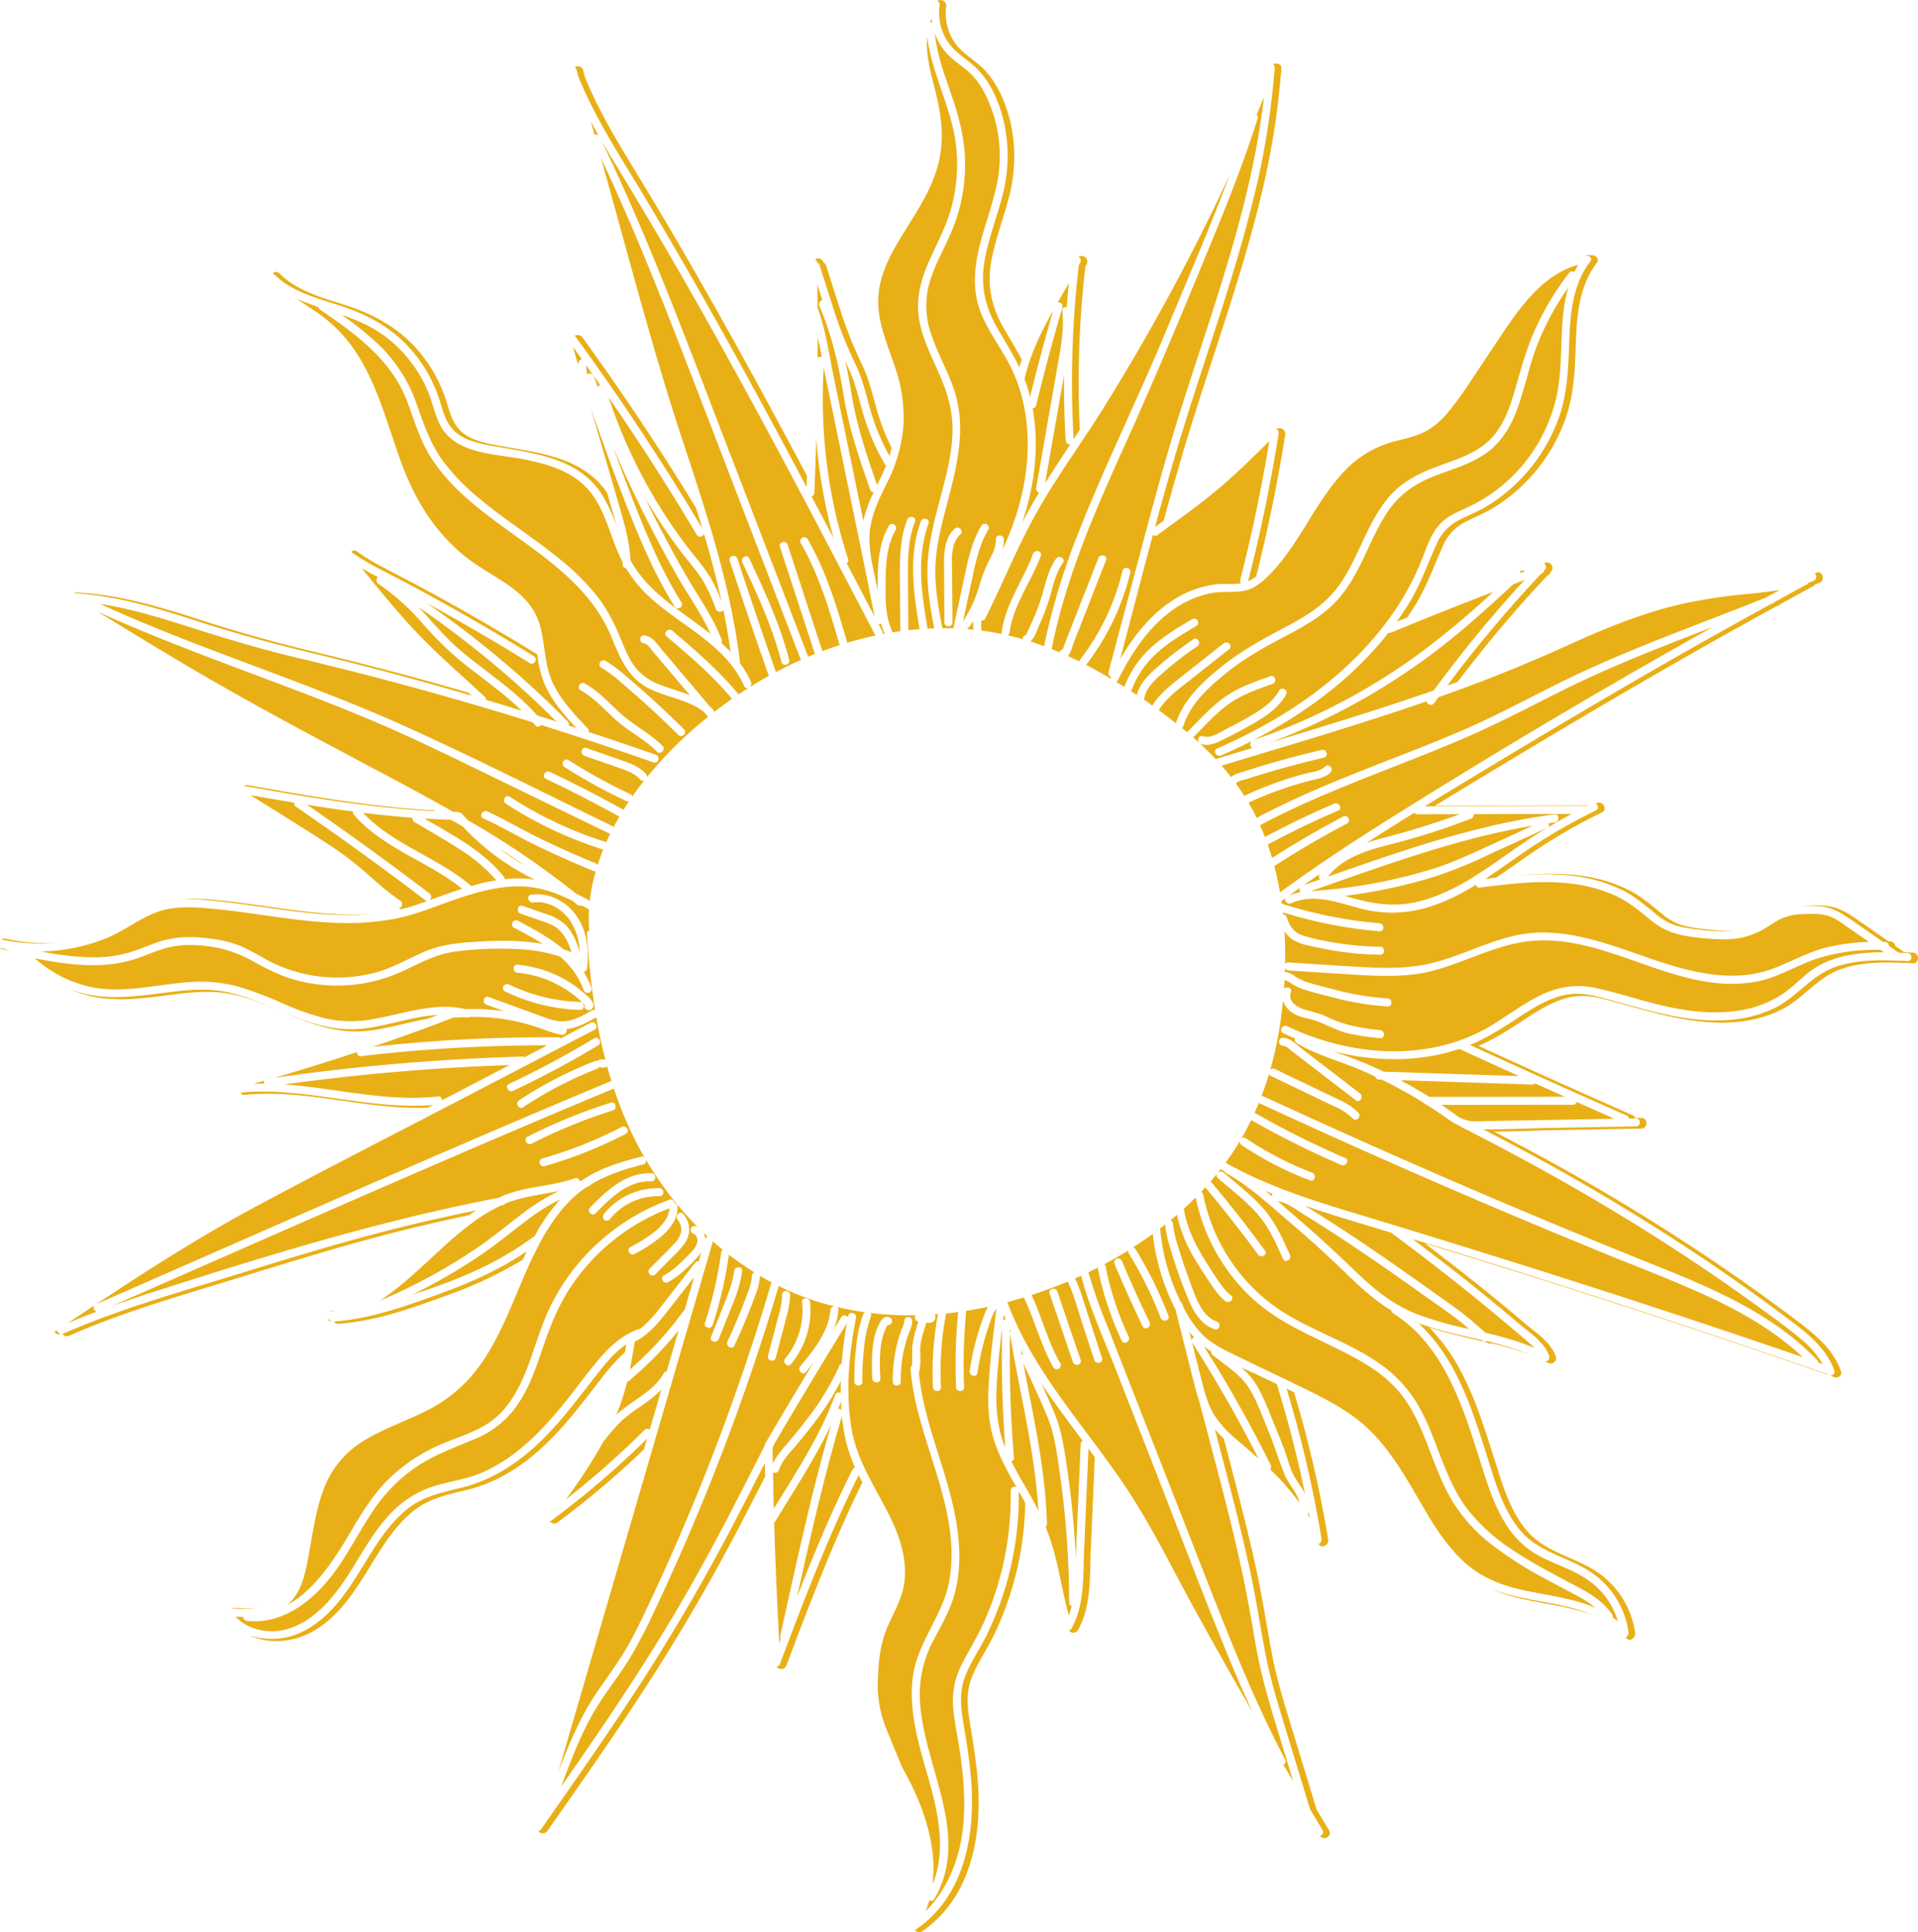<svg xmlns="http://www.w3.org/2000/svg" width="777.655" height="783.409" viewBox="0 0 777.655 783.409">
  <g id="Gruppe_1" data-name="Gruppe 1" transform="translate(0)">
    <path id="Pfad_1440" data-name="Pfad 1440" d="M-1025,119.215c-7.123-.85-14.517-1.77-21.7-1,6.5-.409,13.142.429,19.55,1.2,17.46,2.086,34.847,5.653,52.516,5.043q3.463-.119,6.889-.491c-1.573.132-3.151.239-4.737.294C-990.15,124.868-1007.537,121.3-1025,119.215Z" transform="translate(1119.679 246.44)" fill="#e9af16"/>
    <path id="Pfad_1441" data-name="Pfad 1441" d="M-963.137,129.41c.212.146.412.3.626.445a77.377,77.377,0,0,0,7.68-2.213c1.059-.368,2.113-.754,3.168-1.133a1.4,1.4,0,0,1-.74-.289q-25.756-19.61-52.457-37.926a1.6,1.6,0,0,1-.693-1.64c-5.946-.986-11.882-2.023-17.813-3.069,10.355,6.485,20.747,12.917,31.01,19.544a130.4,130.4,0,0,1,14.882,11.093c4.85,4.214,9.543,8.607,14.92,12.161A1.685,1.685,0,0,1-963.137,129.41Z" transform="translate(1124.889 238.771)" fill="#e9af16"/>
    <path id="Pfad_1442" data-name="Pfad 1442" d="M-948.29,90.528c-25.452-1.423-50.632-5.821-75.72-10.258a2.113,2.113,0,0,0-1.561.307c25.785,4.558,51.674,9.023,77.853,10.262C-947.907,90.735-948.1,90.633-948.29,90.528Z" transform="translate(1124.397 238.022)" fill="#e9af16"/>
    <path id="Pfad_1443" data-name="Pfad 1443" d="M-1024.836,183.151c24.9-2.455,49.276,6.163,74.094,5.231l2.2-1.147c-26.208,2.236-51.866-7.472-78.1-4.994A1.706,1.706,0,0,0-1024.836,183.151Z" transform="translate(1124.158 260.711)" fill="#e9af16"/>
    <path id="Pfad_1444" data-name="Pfad 1444" d="M-1082.927,132.661a68.65,68.65,0,0,1-21.363-1.513,2.035,2.035,0,0,0-1.677.3A69.363,69.363,0,0,0-1082.927,132.661Z" transform="translate(1106.443 249.378)" fill="#e9af16"/>
    <path id="Pfad_1445" data-name="Pfad 1445" d="M-933.773,158.373c-10.877.6-21.693,4.979-32.54,5.743-12.444.876-23.78-4.123-34.989-8.831-5.926-2.491-11.946-4.9-18.268-6.188-6.842-1.388-13.836-1.026-20.728-.228-13.4,1.552-26.726,4.244-39.943.053-1.2-.379-2.36-.836-3.517-1.3a49.752,49.752,0,0,0,5.525,2.169c13.269,4.208,26.635,1.524,40.086-.034,6.839-.793,13.794-1.169,20.585.209,6.322,1.283,12.342,3.7,18.268,6.186,11.255,4.729,22.64,9.731,35.134,8.851,8.609-.606,17.228-3.491,25.867-4.953C-936.789,159.489-935.277,158.941-933.773,158.373Z" transform="translate(1111.403 253.071)" fill="#e9af16"/>
    <path id="Pfad_1446" data-name="Pfad 1446" d="M-1087.261,260.954l-.662.443a1.514,1.514,0,0,1-.37.152,1.889,1.889,0,0,0,2.4.87A1.881,1.881,0,0,1-1087.261,260.954Z" transform="translate(1110.39 278.38)" fill="#e9af16"/>
    <path id="Pfad_1447" data-name="Pfad 1447" d="M-915.172-156.614q.415,1.49.827,2.98c6.815,16.755,16.791,31.985,26.076,47.434,23.38,38.9,45.148,78.725,66.4,118.823.061-1.519.1-3.041.157-4.562-20.472-38.531-41.457-76.786-63.937-114.191-9.258-15.406-19.223-30.6-26.021-47.3q-.415-1.49-.827-2.98a2.142,2.142,0,0,0-3.362-1.11A1.48,1.48,0,0,1-915.172-156.614Z" transform="translate(1148.897 184.834)" fill="#e9af16"/>
    <path id="Pfad_1448" data-name="Pfad 1448" d="M-835.415-92.627a1.518,1.518,0,0,1,1.007,1.021c2.219,6.944,4.41,13.9,6.66,20.829a172.526,172.526,0,0,0,8.164,19.9c2.837,6.07,4.18,12.411,6.032,18.806a86.845,86.845,0,0,0,7.5,17.849c.34-1.077.617-2.169.892-3.263a84.332,84.332,0,0,1-5.719-14.387c-1.867-6.443-3.228-12.818-6.087-18.935a171.306,171.306,0,0,1-8.109-19.774c-2.25-6.934-4.441-13.886-6.66-20.829a2.065,2.065,0,0,0-1.075-1.272,2.213,2.213,0,0,0-3.4-1.2A1.473,1.473,0,0,1-835.415-92.627Z" transform="translate(1166.684 199.055)" fill="#e9af16"/>
    <path id="Pfad_1449" data-name="Pfad 1449" d="M-986.726,40.664Q-962.761,46.42-939,53c6.156,1.7,12.291,3.484,18.422,5.271-.44-.406-.887-.81-1.328-1.215-4.927-1.429-9.854-2.865-14.8-4.234q-23.754-6.578-47.723-12.335c-15.388-3.7-30.479-7.874-45.538-12.746-16.555-5.354-33.321-10.459-50.813-11.321a1.827,1.827,0,0,0-1.068.283c17.049,1.012,33.422,5.987,49.586,11.215C-1017.2,32.79-1002.114,36.967-986.726,40.664Z" transform="translate(1111.829 223.771)" fill="#e9af16"/>
    <path id="Pfad_1450" data-name="Pfad 1450" d="M-864.085,9.628c-.842-2.81-1.716-5.61-2.593-8.41q-21.642-35.5-46.083-69.169a2.3,2.3,0,0,0-3.15-.537,1.693,1.693,0,0,1,.532.466Q-887.956-30.4-864.085,9.628Z" transform="translate(1148.885 204.722)" fill="#e9af16"/>
    <path id="Pfad_1451" data-name="Pfad 1451" d="M-987.555-75.753c9.64,3.225,18.4,7.867,25.571,15.184a57.242,57.242,0,0,1,13.513,22.3c1.507,4.619,2.6,9.668,6.3,13.105,3.414,3.168,8.133,4.48,12.592,5.375,16.66,3.351,36.346,4.064,46.755,19.7A63,63,0,0,1-876.48,13.5c-.621-2.406-1.305-4.8-2-7.191q-.96-3.3-1.922-6.594c-10.56-15.525-30.14-16.318-46.88-19.684-4.361-.876-9.011-2.135-12.353-5.237-3.631-3.368-4.687-8.338-6.163-12.866A57.845,57.845,0,0,0-959.45-60.607c-7.242-7.385-16.082-12.069-25.81-15.323-9.773-3.267-20.387-5.695-27.909-13.224a1.994,1.994,0,0,0-2.781-.131,1.56,1.56,0,0,1,.246.17C-1008.107-81.515-997.421-79.051-987.555-75.753Z" transform="translate(1126.545 200.054)" fill="#e9af16"/>
    <path id="Pfad_1452" data-name="Pfad 1452" d="M-898.655,74.481c-5.038-5.365-9.924-11.022-12.891-17.808a46.032,46.032,0,0,1-2.972-12.055q-17.94-11.07-36.369-21.32-9.368-5.193-18.856-10.162C-975.821,9.953-982.052,7-987.59,2.905a1.7,1.7,0,0,0-2.365.163c5.523,4.069,11.732,7.019,17.787,10.19q9.489,4.969,18.856,10.163,18.963,10.514,37.4,21.94c1.775,1.1.143,3.9-1.638,2.8q-18.438-11.412-37.4-21.94c-1.442-.8-2.908-1.555-4.354-2.346a398.7,398.7,0,0,1,57.186,47.958,1.468,1.468,0,0,1,.345,1.637Q-900.212,73.975-898.655,74.481Z" transform="translate(1132.35 220.664)" fill="#e9af16"/>
    <path id="Pfad_1453" data-name="Pfad 1453" d="M-997.686,257.333a2.038,2.038,0,0,0,1.643.884c.148.006.295,0,.443,0a1.341,1.341,0,0,1-1.371-.883C-997.209,257.338-997.448,257.334-997.686,257.333Z" transform="translate(1130.624 277.572)" fill="#e9af16"/>
    <path id="Pfad_1454" data-name="Pfad 1454" d="M-745.91,340.8c-.466,10.709.307,22.68-5.162,32.325a1.483,1.483,0,0,1-1,.733,2.162,2.162,0,0,0,3.621-.115c5.522-9.738,4.766-21.785,5.237-32.6q.817-18.737,1.632-37.471c-.854-1.162-1.7-2.332-2.556-3.491Q-745.026,320.487-745.91,340.8Z" transform="translate(1185.473 287.14)" fill="#e9af16"/>
    <path id="Pfad_1455" data-name="Pfad 1455" d="M-662.44,447.963q-4.608-15.109-9.214-30.218c-3.332-10.927-6.814-21.834-8.939-33.076-2.063-10.911-3.706-21.875-6.035-32.74-2.362-11.021-5.058-21.968-7.862-32.885q-2.765-10.764-5.6-21.511a50.092,50.092,0,0,1-3.609-3.776q3.294,12.537,6.539,25.087c2.8,10.917,5.5,21.864,7.862,32.886,2.329,10.864,3.972,21.828,6.035,32.74,2.125,11.242,5.608,22.148,8.939,33.076l9.237,30.3c1.689,2.794,3.356,5.6,5.057,8.391a1.549,1.549,0,0,1-1.046,2.333c1.491,2.212,5.1.089,3.664-2.262C-659.1,453.532-660.761,450.742-662.44,447.963Z" transform="translate(1196.276 285.706)" fill="#e9af16"/>
    <path id="Pfad_1456" data-name="Pfad 1456" d="M-761.038,314.278a128.537,128.537,0,0,1-6.1,41.225,129,129,0,0,1-6.759,16.822c-2.849,5.865-6.759,11.328-9.032,17.454-2.564,6.912-1.313,13.863-.135,20.917,1.093,6.546,2.094,13.116,2.671,19.73,1.96,22.451-2.374,48.02-22.37,61.549a1.357,1.357,0,0,1-.368.159,2,2,0,0,0,2.793.652c20.16-13.64,24.616-39.353,22.638-62.016-.581-6.661-1.59-13.279-2.69-19.873-1.162-6.958-2.4-13.815.135-20.63,2.261-6.079,6.148-11.5,8.977-17.325a129.845,129.845,0,0,0,6.813-16.951,128.606,128.606,0,0,0,6.068-36.975q-1.239-2.283-2.536-4.557Z" transform="translate(1174.072 290.288)" fill="#e9af16"/>
    <path id="Pfad_1457" data-name="Pfad 1457" d="M-944.73,228.569c7.979-1.946,15.994-3.735,24.03-5.424.927-.665,1.862-1.32,2.814-1.95q-14.63,2.98-29.138,6.509c-23.576,5.752-46.718,12.937-69.9,20.075-23.032,7.092-46.352,13.717-68.457,23.424a1.914,1.914,0,0,1-.308.092,2.267,2.267,0,0,0,2.733.719c22.061-9.687,45.342-16.292,68.327-23.369C-991.449,241.507-968.306,234.322-944.73,228.569Z" transform="translate(1110.971 269.501)" fill="#e9af16"/>
    <path id="Pfad_1458" data-name="Pfad 1458" d="M-666.954,343.217c1.2,2.18,4.242.433,3.88-1.768a475.889,475.889,0,0,0-13.817-59.68c-1.02-.492-2.034-1-3.057-1.486a476.212,476.212,0,0,1,14.2,60.965A1.847,1.847,0,0,1-666.954,343.217Z" transform="translate(1201.58 282.697)" fill="#e9af16"/>
    <path id="Pfad_1459" data-name="Pfad 1459" d="M-847.652,385.613a1.616,1.616,0,0,1-1.33,1.054,2.335,2.335,0,0,0,4-.566c9.477-25.128,18.964-50.125,30.808-74.242-.509-.97-1.023-1.938-1.507-2.92C-828.078,333.8-837.857,359.644-847.652,385.613Z" transform="translate(1163.832 289.096)" fill="#e9af16"/>
    <path id="Pfad_1460" data-name="Pfad 1460" d="M-563.911,359.379c-9.29-6.18-20.913-7.87-28.424-16.707-7.208-8.479-10.235-19.977-13.553-30.355-3.743-11.711-7.44-23.56-13.272-34.439a77.384,77.384,0,0,0-12.688-17.6c5.788,1.939,11.755,3.352,17.709,4.706q2.719.618,5.445,1.25l.078.069a2.142,2.142,0,0,0,2,.418,116.875,116.875,0,0,1,17.108,5.243,110.333,110.333,0,0,0-19.2-6.128,1.622,1.622,0,0,1-1.673-.261c-.072-.059-.139-.122-.211-.181q-2.776-.65-5.553-1.277a164.4,164.4,0,0,1-19.976-5.48,75.182,75.182,0,0,1,14.345,19.168c5.81,10.837,9.487,22.642,13.217,34.31,3.349,10.478,6.416,22.034,13.693,30.593,7.55,8.882,19.2,10.582,28.534,16.791a35.254,35.254,0,0,1,15.26,24.416,1.976,1.976,0,0,1-1.217,2.026c.088.1.187.18.274.28,1.59,1.831,3.875-.219,3.616-2.105A35.766,35.766,0,0,0-563.911,359.379Z" transform="translate(1211.367 277.863)" fill="#e9af16"/>
    <path id="Pfad_1461" data-name="Pfad 1461" d="M-794.775-177.729a21.447,21.447,0,0,0,3.267,14.627c2.733,4.18,7.043,6.66,10.7,9.913,7.395,6.58,11.319,17.232,12.889,26.78a63.277,63.277,0,0,1-1.5,26.27c-2.277,8.83-5.695,17.386-7.193,26.408-1.612,9.7.367,18.306,5.221,26.771,3.062,5.337,6.316,10.446,8.952,15.913.295-1.04.664-2.049,1-3.071-2.295-4.31-4.869-8.469-7.335-12.77-4.779-8.333-6.753-16.8-5.168-26.355,1.5-9.022,4.918-17.579,7.194-26.408a63.944,63.944,0,0,0,1.5-26.557c-1.583-9.635-5.57-20.382-13.028-27.018-3.614-3.216-7.914-5.671-10.615-9.8a20.877,20.877,0,0,1-3.212-14.21c.309-2.212-2.356-3.363-3.584-2.258A1.719,1.719,0,0,1-794.775-177.729Z" transform="translate(1175.734 179.925)" fill="#e9af16"/>
    <path id="Pfad_1462" data-name="Pfad 1462" d="M-993.781,264.148c15.145-1.036,30.151-6.475,44.318-11.648a164.71,164.71,0,0,0,30.451-14.385c.511-1.118,1.019-2.237,1.554-3.345-10.585,7.172-22.295,12.48-34.3,16.863-14.1,5.149-29.049,10.583-44.124,11.624.117,0,.234,0,.351,0A1.769,1.769,0,0,0-993.781,264.148Z" transform="translate(1131.027 272.533)" fill="#e9af16"/>
    <path id="Pfad_1463" data-name="Pfad 1463" d="M-850.825,333.492q-16.557,31.319-35.787,61.052c-12.944,19.965-26.6,39.45-40.263,58.927a1.607,1.607,0,0,1-1.081.692,2.324,2.324,0,0,0,3.7-.075c13.657-19.479,27.318-38.964,40.262-58.927q19.273-29.727,35.787-61.053c4.153-7.855,8.2-15.765,12.228-23.685-.036-1.842-.088-3.685-.117-5.528C-840.945,314.459-845.814,324.013-850.825,333.492Z" transform="translate(1146.196 288.193)" fill="#e9af16"/>
    <path id="Pfad_1464" data-name="Pfad 1464" d="M-924.292,330.389a2.575,2.575,0,0,0,.87.466,1.718,1.718,0,0,0,2.3.062,354.124,354.124,0,0,0,35.2-29.744q.631-2.171,1.265-4.342A353.144,353.144,0,0,1-923.547,330.1,1.428,1.428,0,0,1-924.292,330.389Z" transform="translate(1147.014 286.392)" fill="#e9af16"/>
    <path id="Pfad_1465" data-name="Pfad 1465" d="M-1019.6,353.05a72.557,72.557,0,0,1-8.891-.135,1.8,1.8,0,0,0-1.054.261A58.087,58.087,0,0,0-1019.6,353.05Z" transform="translate(1123.508 298.916)" fill="#e9af16"/>
    <path id="Pfad_1466" data-name="Pfad 1466" d="M-898.873,301.348c6.329-6.811,11.919-14.257,17.633-21.581a77.949,77.949,0,0,1,9.815-10.949c.183-1.079.368-2.158.543-3.238-5.107,3.507-9.1,8.6-12.891,13.461-5.714,7.323-11.3,14.768-17.633,21.579-9.938,10.693-21.787,19.509-36.139,23.056-7.974,1.971-15.658,3.473-22.221,8.768-5.983,4.827-10.459,11.168-14.52,17.621-7.544,11.986-14.75,25.723-28.129,32.129a27.86,27.86,0,0,1-21.315,1.3c7.225,3.507,16.317,3.069,23.74-.486,13.464-6.447,20.729-20.261,28.322-32.324,4.037-6.414,8.484-12.716,14.435-17.511,6.487-5.225,14.11-6.683,21.983-8.628C-920.813,320.976-908.871,312.106-898.873,301.348Z" transform="translate(1124.808 279.414)" fill="#e9af16"/>
    <path id="Pfad_1467" data-name="Pfad 1467" d="M-681.087-37.718a1.973,1.973,0,0,0-.221.033,1.684,1.684,0,0,1,1,1.833q-4.782,30.22-12.385,59.891c.18-.077.369-.128.547-.217a16.5,16.5,0,0,0,2.719-1.738q7.173-28.449,11.792-57.449A2.324,2.324,0,0,0-681.087-37.718Z" transform="translate(1198.735 211.607)" fill="#e9af16"/>
    <path id="Pfad_1468" data-name="Pfad 1468" d="M-569.2,89.224a225.816,225.816,0,0,0-26.715,15.287c-6.058,4.048-12.025,8.451-18.193,12.48q2.22-.272,4.448-.528c5.455-3.653,10.775-7.537,16.17-11.141a225.723,225.723,0,0,1,26.715-15.287c2.5-1.218.312-4.951-2.185-3.737-.119.059-.236.12-.354.179A1.522,1.522,0,0,1-569.2,89.224Z" transform="translate(1216.283 239.323)" fill="#e9af16"/>
    <path id="Pfad_1469" data-name="Pfad 1469" d="M-604.346,110.439c9.393-.82,18.82-1,28.14.754a59.974,59.974,0,0,1,15.413,5.039c5.1,2.509,9.2,6.054,13.559,9.612a24.463,24.463,0,0,0,8.681,4.915,56.258,56.258,0,0,0,8.823,1.486,61.1,61.1,0,0,0,14.557.481,69.914,69.914,0,0,1-12.407-.678,55.334,55.334,0,0,1-8.678-1.467A23.823,23.823,0,0,1-544.7,125.8c-4.4-3.586-8.534-7.169-13.668-9.7a60.494,60.494,0,0,0-15.542-5.1C-584,109.118-594.2,109.458-604.346,110.439Z" transform="translate(1218.464 244.591)" fill="#e9af16"/>
    <path id="Pfad_1470" data-name="Pfad 1470" d="M-564.921-92.841c-6.809,8.884-8.092,20.113-8.513,30.958-.412,10.62-.5,21.2-3.913,31.384A69.16,69.16,0,0,1-606.611,6.266c-3.681,2.241-7.642,3.8-11.465,5.754A19.529,19.529,0,0,0-627.361,22c-3.5,7.725-6.2,15.541-10.562,22.882-1.711,2.878-3.568,5.647-5.5,8.356,1.407-.579,2.823-1.132,4.231-1.705,1.347-1.973,2.662-3.971,3.888-6.035,4.361-7.34,7.07-15.156,10.562-22.882a19.061,19.061,0,0,1,9.091-9.789c3.823-1.956,7.785-3.513,11.466-5.754A69.745,69.745,0,0,0-574.675-30.01c3.433-10.226,3.518-20.864,3.933-31.529.417-10.759,1.685-21.873,8.438-30.686,1.31-1.709-.64-3.378-2.365-3.04a2.168,2.168,0,0,0-1.24-.158c-.406.072-.793.182-1.192.268a2.06,2.06,0,0,1,.256.094C-565.517-95.452-563.9-94.174-564.921-92.841Z" transform="translate(1209.737 198.788)" fill="#e9af16"/>
    <path id="Pfad_1471" data-name="Pfad 1471" d="M-602.744,9.616a1.91,1.91,0,0,1,.505.481l1.768-.667A2.018,2.018,0,0,0-602.744,9.616Z" transform="translate(1218.821 222.152)" fill="#e9af16"/>
    <path id="Pfad_1472" data-name="Pfad 1472" d="M-493,22.31c-.308.125-.619.245-.927.369q-17.089,9.373-34.046,18.985c-28.357,16.138-56.422,32.784-84.34,49.667q-10.916,6.6-21.807,13.263l65.5-.17a1.549,1.549,0,0,1,.247.05l.481-.242q-31.079.081-62.158.161,10.059-6.166,20.16-12.25c27.919-16.884,55.984-33.529,84.34-49.668q16.93-9.635,34.024-18.974c.273-.11.547-.215.82-.327a2.261,2.261,0,0,0,.821-.57c4.371-2.393,8.73-4.809,13.116-7.172a2.026,2.026,0,0,0,.762-.708c.6-.217,1.206-.42,1.8-.659,2.552-1.026,1.437-5.214-1.15-4.173-.245.1-.493.179-.738.274A1.782,1.782,0,0,1-476.5,13.2c-.681.274-1.371.51-2.06.755a1.453,1.453,0,0,1-.632.668c-4.4,2.368-8.765,4.789-13.146,7.187A1.671,1.671,0,0,1-493,22.31Z" transform="translate(1211.815 222.277)" fill="#e9af16"/>
    <path id="Pfad_1473" data-name="Pfad 1473" d="M-435.354,139.275q-1.729-.081-3.466-.148l-3.675-2.548a2.041,2.041,0,0,0-2.023-1.824c-.207-.006-.415,0-.621-.01l-10.167-7.048c-4.855-3.367-9.342-6.846-15.417-7.385a47.778,47.778,0,0,0-9.8.035,52.115,52.115,0,0,1,7.652.161c5.96.531,10.383,4.01,15.146,7.312l10.268,7.118c.264,0,.529,0,.792.012a1.574,1.574,0,0,1,1.559,1.617l3.965,2.749q1.824.07,3.642.154c2.083.1,2.088,3.342,0,3.245-1.238-.057-2.482-.115-3.731-.164a1.277,1.277,0,0,1-.783-.026c-8.388-.308-16.961-.2-24.91,2.625-9.7,3.451-15.609,12.37-24.786,16.755-16.323,7.8-34.91,4.952-51.735.552-4.838-1.265-9.643-2.655-14.474-3.95-4.814-1.292-9.733-2.778-14.769-2.52-8.405.432-15.862,5.21-22.7,9.687-6.322,4.141-12.571,8.174-19.547,11.055q31.681,14.542,63.577,28.61a1.252,1.252,0,0,1,.817,1.2l2.911-.053c2.092-.038,2.086,3.208,0,3.245l-35.088.637c-8.925.161-17.925.632-26.868.562,10.036,5.167,20.01,10.454,29.859,15.97q31.951,17.9,62.344,38.4,15.155,10.27,29.821,21.24c8.093,6.059,16.838,12.275,20.372,22.179.612,1.716-1.678,2.573-2.744,1.483q-27.3-9.5-54.725-18.653-48.878-16.3-98.128-31.46-7.65-2.354-15.321-4.646c9.012,6.775,17.941,13.66,26.706,20.751q8.312,6.725,16.469,13.638c4.353,3.688,10.316,7.422,12.156,13.114a1.6,1.6,0,0,1-1.812,2c.436.216.875.421,1.307.648,1.582.834,3.787-.56,3.178-2.443-1.879-5.812-7.849-9.585-12.3-13.354q-8.156-6.912-16.469-13.636c-8.005-6.477-16.154-12.774-24.365-18.987q6.232,1.877,12.453,3.785,49.245,15.157,98.128,31.46,27.42,9.146,54.717,18.652c1.492,1.135,4.193.028,3.417-2.146-3.588-10.057-12.4-16.348-20.619-22.5q-14.656-10.973-29.821-21.239-30.317-20.546-62.345-38.4c-9.2-5.153-18.512-10.1-27.877-14.944,8.2-.018,16.439-.432,24.614-.581l35.087-.637c2.782-.05,2.79-4.378,0-4.327l-2.417.044a1.751,1.751,0,0,0-1.039-1.116q-31.358-13.819-62.5-28.12c6.545-2.853,12.472-6.681,18.472-10.611,6.747-4.419,14.124-9.187,22.423-9.613,4.99-.257,9.856,1.22,14.626,2.5,4.831,1.3,9.636,2.685,14.474,3.951,16.982,4.441,35.685,7.262,52.151-.607,9.13-4.361,15.016-13.272,24.657-16.7,7.838-2.787,16.276-2.911,24.547-2.613a1.708,1.708,0,0,0,1.138.037q1.806.073,3.6.159C-432.569,143.731-432.575,139.4-435.354,139.275Z" transform="translate(1210.923 246.92)" fill="#e9af16"/>
    <path id="Pfad_1474" data-name="Pfad 1474" d="M-1105.228,134.826a17.862,17.862,0,0,1,3.16.916,19.733,19.733,0,0,0-4.288-1.561A1.786,1.786,0,0,0-1105.228,134.826Z" transform="translate(1106.356 250.07)" fill="#e9af16"/>
    <path id="Pfad_1475" data-name="Pfad 1475" d="M-610.287,347.408c12.259,5.151,27.448,5.012,39.883,10.157-12.556-5.9-28.308-5.6-41.121-10.731C-611.112,347.024-610.71,347.23-610.287,347.408Z" transform="translate(1216.86 297.559)" fill="#e9af16"/>
    <path id="Pfad_1476" data-name="Pfad 1476" d="M-996.164,254.519a2.069,2.069,0,0,0-.979.193,22.619,22.619,0,0,0,2.773-.2C-994.967,254.54-995.565,254.545-996.164,254.519Z" transform="translate(1130.745 276.942)" fill="#e9af16"/>
    <path id="Pfad_1477" data-name="Pfad 1477" d="M-587.383,9.708a1.6,1.6,0,0,1-1.042,1.253l-.168.064A519.6,519.6,0,0,0-626.67,56.381c1.417-.508,2.831-1.024,4.246-1.534a518.881,518.881,0,0,1,36.3-43.022,2.125,2.125,0,0,0,1.338-1.456c.064-.069.125-.138.19-.207,1.856-1.952-.936-4.842-2.862-3.2a1.6,1.6,0,0,1,.328,2.471C-587.219,9.525-587.3,9.618-587.383,9.708Z" transform="translate(1213.478 221.551)" fill="#e9af16"/>
    <path id="Pfad_1478" data-name="Pfad 1478" d="M-748.277-91.361A402.571,402.571,0,0,0-750.392-20.8c.838-1.273,1.667-2.553,2.5-3.828a402.813,402.813,0,0,1,2.284-66.218c.181-.338.366-.674.543-1.012a2.237,2.237,0,0,0-2.6-3.15,2.709,2.709,0,0,0-.812.278,1.62,1.62,0,0,1,.8,2.255C-747.876-92.1-748.079-91.732-748.277-91.361Z" transform="translate(1185.698 198.869)" fill="#e9af16"/>
    <path id="Pfad_1479" data-name="Pfad 1479" d="M-675.023-157.144c-.018.273-.047.544-.066.817a1.348,1.348,0,0,1-.047.914l-.035.083a317.383,317.383,0,0,1-8.6,51.872c-7.774,31.641-19.007,62.273-28.567,93.388-3.979,12.95-7.657,26-11.2,39.087q1.749-1.288,3.508-2.569c3.29-12.062,6.7-24.09,10.366-36.032,9.56-31.114,20.793-61.746,28.567-93.387a318.474,318.474,0,0,0,8.615-51.9l.026-.06a1.8,1.8,0,0,0,.075-1.176c.017-.234.042-.466.057-.7.136-2-2.045-2.529-3.363-1.658A1.328,1.328,0,0,1-675.023-157.144Z" transform="translate(1191.844 184.628)" fill="#e9af16"/>
    <path id="Pfad_1480" data-name="Pfad 1480" d="M-606.306,31.479a265.456,265.456,0,0,1-78.981,46.689q16.093-4.879,32.145-9.882c11.41-3.582,22.782-7.292,34.071-11.24a525.488,525.488,0,0,1,36.837-44.78q-2.288.861-4.576,1.724C-593.2,19.938-599.645,25.832-606.306,31.479Z" transform="translate(1200.388 222.844)" fill="#e9af16"/>
    <path id="Pfad_1481" data-name="Pfad 1481" d="M-783.625-117.05a69.81,69.81,0,0,1-4.052,24.835c-2.7,7.514-6.891,14.392-9.559,21.916a34.736,34.736,0,0,0-.049,23.666c2.472,7.28,6.261,14.027,8.848,21.264,5.556,15.537,1.762,31.14-2.307,46.526-2.108,7.966-4.247,16.017-4.8,24.272-.6,9.057,1,18,2.669,26.866,1.51-.006,3.02.007,4.53.056.006-.053-.01-.1,0-.148q2.4-11.223,4.806-22.444c1.418-6.578,3.013-13.17,6.509-19,1.075-1.791,3.88-.157,2.8,1.638-3.477,5.792-4.928,12.38-6.329,18.912q-1.974,9.2-3.94,18.4.312-.536.621-1.072c.435-.757.871-1.514,1.294-2.279.741-1.335,1.457-2.685,2.107-4.068a69.864,69.864,0,0,0,3.216-9.2,51.63,51.63,0,0,1,3.43-8.3c1.382-2.7,2.757-5.408,2.668-8.522-.061-2.092,3.184-2.083,3.245,0a13.857,13.857,0,0,1-.575,4.214,107.915,107.915,0,0,0,7.933-22.63c3.923-17.279,3.256-36.1-4.891-52.107-3.951-7.767-9.549-14.691-12.386-23.011-2.857-8.375-1.954-17.252.15-25.684,2.256-9.034,5.781-17.753,7.357-26.957a55.7,55.7,0,0,0-2.557-28.251c-1.7-4.7-4.027-9.552-7.439-13.268-3-3.264-6.9-5.48-10.028-8.6a23.593,23.593,0,0,1-5.534-8.876c.829,8.567,3.861,16.695,6.659,24.8C-786.178-135.292-783.8-126.425-783.625-117.05Zm-1.907,151.285c-4.093,3.741-3.4,10.158-3.362,15.187l.146,20.562a1.624,1.624,0,0,1-3.245,0q-.081-11.382-.161-22.765c-.034-5.347.08-11.4,4.328-15.279C-786.287,30.533-783.987,32.823-785.532,34.236Z" transform="translate(1174.919 182.385)" fill="#e9af16"/>
    <path id="Pfad_1482" data-name="Pfad 1482" d="M-764.537-42.011q4.325-17.6,9.372-35.015c-4.864,8.693-9.267,17.594-11.5,27.4a1.475,1.475,0,0,1-.153.335c.333.859.657,1.722.947,2.608C-765.365-45.143-764.933-43.581-764.537-42.011Z" transform="translate(1182.181 202.904)" fill="#e9af16"/>
    <path id="Pfad_1483" data-name="Pfad 1483" d="M-797.487-173.786c-.215.505-.416,1.014-.59,1.527a1.819,1.819,0,0,1,.823.2C-797.349-172.631-797.432-173.206-797.487-173.786Z" transform="translate(1175.2 181.295)" fill="#e9af16"/>
    <path id="Pfad_1484" data-name="Pfad 1484" d="M-811.349-13.982c.615-1.287,1.167-2.6,1.689-3.913a1.632,1.632,0,0,1-.483-.53,91.356,91.356,0,0,1-8.339-18.932c-2.125-6.893-3.433-13.8-6.561-20.36-.414-.867-.8-1.744-1.19-2.617q1.431,6.27,2.444,12.7c2.058,12.957,6.167,25.325,10.491,37.667C-812.648-11.3-811.995-12.632-811.349-13.982Z" transform="translate(1168.912 206.631)" fill="#e9af16"/>
    <path id="Pfad_1485" data-name="Pfad 1485" d="M-807.764-33.62A61.452,61.452,0,0,1-804.45-9.448a62.977,62.977,0,0,1-6.9,23.155c-3.95,7.959-7.429,15.34-6.761,24.463.152,2.078.407,4.158.713,6.238l2.525,12.261c-.007-1.612.006-3.222.021-4.816.067-7.33.8-14.773,4.487-21.256,1.034-1.818,3.836-.18,2.8,1.638-3.4,5.983-3.981,12.864-4.043,19.618-.065,6.979-.418,14.579,2.5,21.085a1.646,1.646,0,0,1,.135.815c1.107-.177,2.217-.333,3.326-.483-.072-7.766-.166-15.532-.2-23.3-.034-7.421.247-14.953,3-21.941.756-1.926,3.894-1.081,3.129.862-2.755,7.007-2.925,14.476-2.874,21.907q.075,11.037.193,22.074c1.513-.169,3.029-.316,4.546-.432-2.455-14.422-4.647-29.559.487-43.65.711-1.95,3.846-1.1,3.129.862-5.012,13.756-2.781,28.507-.377,42.568.892-.046,1.785-.065,2.677-.093-1.753-9.345-3.357-18.786-2.532-28.325.793-9.171,3.318-18.06,5.646-26.93,2.1-8,4.131-16.127,4.31-24.438.181-8.452-2.144-16.132-5.52-23.792-3.048-6.92-6.6-13.817-7.932-21.33-1.364-7.674.171-14.98,3.122-22.1,3.155-7.61,7.307-14.753,9.593-22.711a67.215,67.215,0,0,0,2.178-26.119c-1.74-15.277-9.892-29-11.7-44.206-.585,6.44,1,13.147,2.625,19.382,2.439,9.363,4.219,18.426,2.726,28.115-2.365,15.339-12.554,26.967-19.622,40.254-3.592,6.751-6.041,14.035-5.532,21.771C-814.016-49.723-810.406-41.686-807.764-33.62Z" transform="translate(1170.708 182.628)" fill="#e9af16"/>
    <path id="Pfad_1486" data-name="Pfad 1486" d="M-823.969,21.23q5.69,10.869,11.366,21.743a1.535,1.535,0,0,1-.1-.241l-2.866-14.66q-4.978-24.172-9.954-48.344-3.292-15.984-6.585-31.97c-.407-1.973-.785-3.975-1.161-5.984a210.987,210.987,0,0,0,9.876,77.769A1.393,1.393,0,0,1-823.969,21.23Z" transform="translate(1167.255 207.102)" fill="#e9af16"/>
    <path id="Pfad_1487" data-name="Pfad 1487" d="M-821.99-15.012q2.589,12.571,5.177,25.142a55.676,55.676,0,0,1,4.17-11.487,1.585,1.585,0,0,1-1.37-1.084C-818.351-14.79-822.6-27.177-824.7-40.134c-2.059-12.686-4.81-24.9-9.926-36.755a1.787,1.787,0,0,1,1.194-2.406q-1.03-3.167-2.039-6.348c.039,3.15.081,6.3.1,9.451,3.445,9.3,4.8,19.549,6.794,29.209Q-825.274-31-821.99-15.012Z" transform="translate(1166.849 200.979)" fill="#e9af16"/>
    <path id="Pfad_1488" data-name="Pfad 1488" d="M-615.882,21.894c1.466-3.792,3.086-7.607,5.885-10.628,2.864-3.095,6.742-4.753,10.507-6.464A65.928,65.928,0,0,0-589-1.128a65.534,65.534,0,0,0,26.491-40.346c2.807-14,.456-29.515,4.564-43.183a110.553,110.553,0,0,0-12.468,22.948c-3.45,8.734-5.127,18-8.412,26.781-2.585,6.907-6.386,13.159-12.488,17.482-6.276,4.447-13.864,6.486-20.941,9.261-7.554,2.96-13.9,7.174-18.568,13.908-4.238,6.11-7.1,13.032-10.31,19.7s-6.851,13.22-12.194,18.43c-5.945,5.795-13.362,9.731-20.651,13.552-8.216,4.306-16.169,8.873-23.348,14.8-6.8,5.611-13.984,12.15-16.653,20.825a1.516,1.516,0,0,1-.691.881c.532.436,1.092.84,1.62,1.28.2.164.384.336.579.5a1.584,1.584,0,0,1,.25-.372c4.952-4.888,9.716-10.347,15.493-14.281,5.462-3.718,11.789-5.925,17.98-8.091,1.978-.692,2.821,2.444.862,3.129-5.943,2.08-11.962,4.2-17.2,7.764-5.528,3.764-10.1,9.1-14.836,13.773a1.454,1.454,0,0,1-.18.117c3.184,2.8,6.254,5.729,9.152,8.82q7.459-2.264,14.921-4.523a1.7,1.7,0,0,1-.319-2.808q-6.134,3.127-12.4,5.858c-1.9.826-3.549-1.971-1.638-2.8,17.487-7.608,34.183-17.36,48.64-29.861,12.566-10.868,23.4-23.816,30.834-38.73C-619,29.845-617.427,25.889-615.882,21.894ZM-672.4,80.408c-3.236,5.775-8.988,9.3-14.589,12.472q-5.186,2.938-10.539,5.564c-2.911,1.429-6.095,3.1-9.388,1.965-1.967-.676-1.117-3.811.862-3.129,3.025,1.04,6.529-1.439,9.133-2.757q4.477-2.266,8.837-4.754c4.937-2.817,10.024-5.9,12.88-11C-674.178,76.946-671.375,78.584-672.4,80.408Z" transform="translate(1193.827 201.199)" fill="#e9af16"/>
    <path id="Pfad_1489" data-name="Pfad 1489" d="M-636.141,32.764c-14.463,18.478-33.912,32.826-54.82,43.575a253.406,253.406,0,0,0,25.518-10.315A254,254,0,0,0-624.019,41.5a355.778,355.778,0,0,0,30.364-25.295q-20.84,8.017-41.485,16.529A1.313,1.313,0,0,1-636.141,32.764Z" transform="translate(1199.121 223.725)" fill="#e9af16"/>
    <path id="Pfad_1490" data-name="Pfad 1490" d="M-684.63,40.037c-4.322.75-8.725.053-13.063.882-18.371,3.516-30.143,19.453-37.946,35.224a1.383,1.383,0,0,1-.834.739c1.129.679,2.246,1.376,3.365,2.076a41.649,41.649,0,0,1,11.024-16.123c4.981-4.5,10.775-7.958,16.529-11.36a1.624,1.624,0,0,1,1.638,2.8c-5.381,3.182-10.834,6.381-15.529,10.545a38.386,38.386,0,0,0-10.65,15.287,1.693,1.693,0,0,1-.349.56c.815.524,1.634,1.036,2.442,1.57,1.165-4.959,5.2-8.593,8.9-11.818a143.315,143.315,0,0,1,13.986-10.742c1.737-1.173,3.359,1.639,1.638,2.8A136.239,136.239,0,0,0-716.5,72.443c-3.526,3.056-7.646,6.408-8.531,11.247a1.461,1.461,0,0,1-.16.4c1.155.788,2.274,1.623,3.414,2.431,3.033-4.832,7.6-8.343,12.03-11.844l16.87-13.333c1.622-1.282,3.933,1,2.295,2.295q-8.206,6.487-16.414,12.972c-4.415,3.489-9.143,6.937-12.13,11.8,2.357,1.72,4.662,3.5,6.942,5.3,2.88-9.182,10.2-16.149,17.435-22.115,7.872-6.495,16.572-11.388,25.564-16.126,7.51-3.956,15.107-8.184,20.752-14.671,4.975-5.718,8.174-12.743,11.363-19.545,3.072-6.553,6.181-13.17,10.817-18.79,4.885-5.922,11.322-9.5,18.386-12.241,7.389-2.864,15.512-4.969,21.648-10.244,6.315-5.43,9.2-13.422,11.438-21.2,2.383-8.27,4.574-16.473,8.081-24.366a113.66,113.66,0,0,1,13.9-23.222,1.75,1.75,0,0,1,2.191-.475c.487-.984,1.009-1.955,1.6-2.909-17.224,4.679-27.352,23.051-36.751,36.824-5.277,7.733-10.193,15.974-16.215,23.157a30.31,30.31,0,0,1-8.891,7.525c-3.842,2.028-8.1,2.937-12.275,4.006a42.957,42.957,0,0,0-21.388,12.9c-5.9,6.349-10.37,13.794-14.91,21.132-4.45,7.189-9.065,14.429-15.1,20.411C-677.416,36.6-680.531,39.325-684.63,40.037Z" transform="translate(1188.957 199.516)" fill="#e9af16"/>
    <path id="Pfad_1491" data-name="Pfad 1491" d="M-779.517,57.91a1.361,1.361,0,0,1-1.572.784,23.165,23.165,0,0,0,.018,3.819,1.484,1.484,0,0,1-.032.284c1.346.172,2.693.35,4.033.569,1.429.234,2.843.524,4.257.815a1.519,1.519,0,0,1-.049-.662c1.54-11.631,8.726-21.08,12.753-31.845.727-1.941,3.863-1.1,3.13.862-3.886,10.388-11.155,19.781-12.638,30.983a1.674,1.674,0,0,1-.739,1.194c2.032.469,4.047,1,6.047,1.576a1.508,1.508,0,0,1,1.113-1.616c.4-.12.778-1.387.931-1.709q.5-1.064,1-2.131c.629-1.359,1.243-2.726,1.824-4.107a76.567,76.567,0,0,0,2.971-8.282c1.481-5.082,2.567-10.377,5.669-14.783,1.2-1.7,4.008-.073,2.8,1.638-3.491,4.957-4.294,11.092-6.194,16.722-1.047,3.1-2.312,6.13-3.659,9.112-.831,1.84-1.628,4.737-3.379,6.074q2.811.894,5.581,1.914a273.15,273.15,0,0,1,14.184-46.639C-730.6-5.11-717.384-31.723-706.016-59.109c8.668-20.882,17.756-41.707,25.653-62.935-1.256,2.7-2.5,5.406-3.787,8.093a883.753,883.753,0,0,1-46.923,85.726c-8.7,13.991-18.53,27.357-26.735,41.637C-766.042,27.74-772.12,43.159-779.517,57.91Z" transform="translate(1178.978 192.85)" fill="#e9af16"/>
    <path id="Pfad_1492" data-name="Pfad 1492" d="M-751.624-29.1q-.784-13.215-.689-26.448-.842,4.793-1.678,9.588-2.991,17.08-5.983,34.16,5.026-7.934,10.217-15.762A1.648,1.648,0,0,1-751.624-29.1Z" transform="translate(1183.709 207.7)" fill="#e9af16"/>
    <path id="Pfad_1493" data-name="Pfad 1493" d="M-674.278-139.115c-5.184,16.5-11.535,32.584-18.1,48.572C-703.886-62.529-715.493-34.59-727.987-7-740.134,19.82-752.08,47-757.8,76.037c1.068.424,2.137.844,3.2,1.3a1.391,1.391,0,0,1,1.273-1.152,15.931,15.931,0,0,0,.817-2.279q.418-1.064.836-2.13.906-2.308,1.811-4.616,1.811-4.615,3.621-9.23,3.69-9.408,7.381-18.815c.756-1.925,3.893-1.083,3.129.862q-4.386,11.182-8.774,22.365-2.158,5.5-4.317,11c-.47,1.2-1.119,4.1-2.423,5.479q2.266,1.033,4.5,2.14a96.349,96.349,0,0,0,17.694-36.706c.492-2.032,3.62-1.166,3.13.862a99.984,99.984,0,0,1-17.909,37.309c1.347.7,2.691,1.4,4.019,2.133,2.034,1.121,4.035,2.324,6.043,3.506a1.564,1.564,0,0,1,.021-.866,1.515,1.515,0,0,1-1-1.872q7.439-27.921,14.876-55.843c4.26-15.986,8.615-31.936,13.554-47.728,4.817-15.4,9.975-30.7,14.858-46.08,8.646-27.23,16.458-54.927,19.747-83.345q-1.47,3.508-2.979,7A1.388,1.388,0,0,1-674.278-139.115Z" transform="translate(1184.193 187.128)" fill="#e9af16"/>
    <path id="Pfad_1494" data-name="Pfad 1494" d="M-674.633-33.754c-6.618,6.59-13.283,13.145-20.421,19.173C-703.03-7.845-711.6-1.824-720,4.369a1.281,1.281,0,0,1-1.813-.158c-4.518,16.786-8.842,33.629-13.277,50.424C-726.581,40-714.206,26.75-696.672,24.387c3.391-.458,7.165.082,10.611-.481a1.478,1.478,0,0,1-.354-1.429Q-679.269-5.365-674.633-33.754Z" transform="translate(1189.267 212.567)" fill="#e9af16"/>
    <path id="Pfad_1495" data-name="Pfad 1495" d="M-751.262-76.294q-5.793,19.785-10.653,39.824a1.415,1.415,0,0,1-1.425,1.145c2.443,13.343,1.233,27.307-2.381,40.332-.56,2.016-1.185,4.012-1.861,5.991,2.111-4.068,4.342-8.074,6.761-11.982.039-.062.08-.122.117-.185a1.692,1.692,0,0,1-1.187-1.918l6.283-35.864q1.567-8.947,3.134-17.893c1.035-5.973,1.869-11.933,1.171-17.995-.138-1.194.877-1.67,1.81-1.488q.367-4.879.845-9.749c-1.495,2.609-3.012,5.211-4.508,7.823A1.58,1.58,0,0,1-751.262-76.294Z" transform="translate(1182.01 200.882)" fill="#e9af16"/>
    <path id="Pfad_1496" data-name="Pfad 1496" d="M-965.241,23.839c5.03,5.57,9.867,11.071,15.656,15.885,10.108,8.405,21.358,15.541,30.07,25.477,2.63.822,5.25,1.676,7.876,2.513A395.2,395.2,0,0,0-967.8,21.171C-966.942,22.052-966.07,22.922-965.241,23.839Z" transform="translate(1137.297 224.833)" fill="#e9af16"/>
    <path id="Pfad_1497" data-name="Pfad 1497" d="M-975.4,14.318c-.061-.033-.122-.067-.183-.1.054.042.1.087.158.128Z" transform="translate(1135.561 223.28)" fill="#e9af16"/>
    <path id="Pfad_1498" data-name="Pfad 1498" d="M-894.667,5.235c-6.641-6.375-15.854-8.942-24.657-10.666-8.47-1.658-17.929-1.9-25.729-5.9a18.632,18.632,0,0,1-8.522-8.805c-1.911-4.094-2.8-8.564-4.521-12.736a53.956,53.956,0,0,0-17.089-22.148c-5.491-4.185-11.635-6.8-18.006-9.018A123.271,123.271,0,0,1-977.63-51.46a61.406,61.406,0,0,1,15.14,24.2c2.773,7.93,5.413,15.558,10.385,22.417a85.434,85.434,0,0,0,14.281,14.858c10.809,9.128,22.918,16.566,33.825,25.571a94.163,94.163,0,0,1,14.432,14.442c4.422,5.66,7.407,11.833,10.095,18.457,1.656,4.082,3.429,8.325,6.427,11.628a24.868,24.868,0,0,0,10.091,6.255c3.656,1.354,7.45,2.42,11.049,3.862l-4.849-5.736-7.045-8.332-3.315-3.922c-.807-.955-1.988-2.92-3.395-3.03-2.072-.161-2.082-3.407,0-3.245,3.391.264,5.342,3.57,7.347,5.942l7.459,8.823,12.024,14.221c.321.267.656.5.966.793a1.448,1.448,0,0,1,.458.891l.271.323c2.335-1.811,4.729-3.553,7.158-5.247-7.8-9.435-17.2-17.432-26.511-25.334-1.6-1.354.711-3.638,2.3-2.295,9.486,8.053,18.936,16.207,26.875,25.807,4-2.68,8.1-5.21,12.32-7.547a1.684,1.684,0,0,1-.218-.366q-8.081-23.047-15.707-46.25c-.654-1.993,2.481-2.838,3.129-.862q7.58,23.062,15.613,45.973,5.024-2.663,10.22-4.976a1.717,1.717,0,0,1-.319-.5q-9.072-23.572-18.143-47.144c-10.6-27.533-21.113-55.1-31.82-82.59-9.6-24.663-19.571-49.2-30.861-73.142q2.67,9.63,5.339,19.259c8.741,31.533,17.161,63.133,27.407,94.22,9.758,29.6,19.784,59.311,23.535,90.4a1.526,1.526,0,0,1-.062.686,39.756,39.756,0,0,1,4.606,7.816c.834,1.9-1.962,3.545-2.8,1.638-7.351-16.7-25.49-24.271-38.284-36.022a51.918,51.918,0,0,1-9.53-11.674,1.527,1.527,0,0,1-1.4-1.525c-.007-.36-.039-.717-.055-1.075a58.992,58.992,0,0,1-2.6-5.665C-885.293,21.77-887.63,11.99-894.667,5.235Zm66.8,29.491c6.27,13.359,12.543,26.816,16.214,41.166.519,2.027-2.613,2.885-3.13.862-3.6-14.084-9.732-27.278-15.885-40.39C-831.549,34.482-828.75,32.837-827.865,34.725Z" transform="translate(1131.628 191.628)" fill="#e9af16"/>
    <path id="Pfad_1499" data-name="Pfad 1499" d="M-936.587,60.522a1.424,1.424,0,0,1,.487,1.216c4.846,1.435,9.672,2.934,14.5,4.42-7.8-7.642-16.975-13.775-25.417-20.711a141.644,141.644,0,0,1-15.649-15.678,92.359,92.359,0,0,0-17.074-15.057,1.709,1.709,0,0,1-.127-2.7c-2.258-1.172-4.49-2.39-6.679-3.677,6.88,8.358,13.7,16.816,21.059,24.727C-956.463,42.763-946.266,51.483-936.587,60.522Z" transform="translate(1133.112 221.966)" fill="#e9af16"/>
    <path id="Pfad_1500" data-name="Pfad 1500" d="M-930.344,108.207q-5.233-3.569-10.6-6.946A96.4,96.4,0,0,0-930.344,108.207Z" transform="translate(1143.297 242.718)" fill="#e9af16"/>
    <path id="Pfad_1501" data-name="Pfad 1501" d="M-874.44,140c.245-2.158.554-4.31,1-6.443.394-1.879.871-3.737,1.4-5.581a1.333,1.333,0,0,1-.913-.05q-11.524-4.731-22.755-10.127c-7.391-3.567-14.485-7.826-21.948-11.221-1.9-.864-.248-3.66,1.638-2.8,7.207,3.278,14.057,7.394,21.188,10.852q11.208,5.439,22.739,10.168a1.637,1.637,0,0,1,.809.725c.674-2.125,1.406-4.231,2.239-6.3a161.864,161.864,0,0,1-39.461-18.6c-1.746-1.135-.117-3.944,1.639-2.8a158.736,158.736,0,0,0,39.112,18.416c.5-1.135,1.02-2.262,1.566-3.379a1.413,1.413,0,0,1-.168-.044l-47.838-23.231c-13.861-6.732-27.69-13.553-41.806-19.746-13.92-6.107-28.094-11.619-42.31-16.994-25.371-9.594-50.922-18.816-75.632-30.034,11.684,7.177,23.384,14.33,35.175,21.33,27.631,16.4,56.039,31.25,84.382,46.356,8.216,4.379,16.417,8.836,24.53,13.442.569.013,1.135.053,1.7.062a1.525,1.525,0,0,1,.886.306,1.373,1.373,0,0,1,1.085.524c.745.864,1.529,1.688,2.3,2.524a345.487,345.487,0,0,1,43.819,29.7C-878.16,137.988-876.288,138.982-874.44,140Z" transform="translate(1113.595 225.196)" fill="#e9af16"/>
    <path id="Pfad_1502" data-name="Pfad 1502" d="M-898.312-2.648c1.859,6.446,3.5,12.954,3.874,19.659,3.686,6.865,9.2,12.3,15.289,17.106,5.517,4.355,11.606,8.364,17.223,12.828-3.627-8.1-9-15.536-13.39-23.189q-7.371-12.837-13.97-26.1-6.443-12.94-12.117-26.241c1.9,5.243,3.823,10.478,5.822,15.684C-889.4,3.191-882.942,19.44-873.8,34.115c1.11,1.779-1.7,3.407-2.8,1.638-9.285-14.9-15.831-31.448-22.109-47.789-3.283-8.55-6.4-17.162-9.449-25.8-.812-2.3-1.612-4.608-2.417-6.913q2.763,9.483,5.528,18.969C-902.8-18.068-900.537-10.365-898.312-2.648Z" transform="translate(1150.077 210.112)" fill="#e9af16"/>
    <path id="Pfad_1503" data-name="Pfad 1503" d="M-907.364-50.055a1.541,1.541,0,0,1,.938-.84c-1.846-2.65-3.745-5.261-5.615-7.894a14.378,14.378,0,0,0,.426,3.557,1.728,1.728,0,0,1,2.606.8C-908.482-52.961-907.9-51.515-907.364-50.055Z" transform="translate(1149.75 206.976)" fill="#e9af16"/>
    <path id="Pfad_1504" data-name="Pfad 1504" d="M-897.36-117.189c-3.258-5.363-6.525-10.726-9.654-16.162,6.756,14.007,13.047,28.232,19.034,42.585,11.346,27.2,21.722,54.8,32.308,82.307Q-839.459,33.67-823.246,75.8a1.23,1.23,0,0,1,.025.144c.913-.384,1.825-.772,2.745-1.139q-7.087-21.73-14.172-43.46c-.65-1.994,2.484-2.841,3.129-.864q7.039,21.583,14.076,43.164c2.336-.877,4.687-1.714,7.061-2.475a1.506,1.506,0,0,1-.15-.286c-4.107-14.079-8.292-28.262-15.684-41.031a1.624,1.624,0,0,1,2.8-1.638c7.531,13.008,11.828,27.465,16.011,41.807a1.326,1.326,0,0,1,.02.239q5.677-1.692,11.474-2.931c-.007-.013-.02-.018-.027-.033q-13.331-25.55-26.744-51.056c-15.819-29.959-31.9-59.786-48.679-89.218Q-884.065-95.254-897.36-117.189Z" transform="translate(1150.873 190.325)" fill="#e9af16"/>
    <path id="Pfad_1505" data-name="Pfad 1505" d="M-907.46-134.112q-1.576-2.787-3.088-5.608.772,2.782,1.542,5.562A1.43,1.43,0,0,1-907.46-134.112Z" transform="translate(1150.083 188.903)" fill="#e9af16"/>
    <path id="Pfad_1506" data-name="Pfad 1506" d="M-835.476-34.656q-.3,11.032-.752,22.06a1.547,1.547,0,0,1-1.161,1.478q4.461,8.434,8.9,16.877A213.806,213.806,0,0,1-835.476-34.656Z" transform="translate(1166.421 212.366)" fill="#e9af16"/>
    <path id="Pfad_1507" data-name="Pfad 1507" d="M-833.66-60.1c-.521-2.762-1.073-5.524-1.7-8.264q-.005,4.3-.037,8.591A1.852,1.852,0,0,1-833.66-60.1Z" transform="translate(1166.866 204.837)" fill="#e9af16"/>
    <path id="Pfad_1508" data-name="Pfad 1508" d="M-933.131,115.932a49.564,49.564,0,0,1,12.151.146,98.408,98.408,0,0,1-29.07-21.423c-1.623-.944-3.24-1.9-4.87-2.827q-5.378-.145-10.742-.469c11.425,6.659,23.886,13.14,32.184,23.6A1.637,1.637,0,0,1-933.131,115.932Z" transform="translate(1137.776 240.507)" fill="#e9af16"/>
    <path id="Pfad_1509" data-name="Pfad 1509" d="M-857.86,47.61q-1.171-8.536-2.915-16.971a1.759,1.759,0,0,1-3.036-.391A63.283,63.283,0,0,0-869.626,17.8c-2.336-3.565-5.194-6.775-7.789-10.151a210.367,210.367,0,0,1-14.056-20.734c-.417-.7-.809-1.414-1.217-2.12,1.037,2.141,2.038,4.3,3.107,6.422q6.65,13.225,14.075,26.04c4.849,8.365,10.664,16.413,14.076,25.512a1.334,1.334,0,0,1-.111,1.271C-860.268,45.189-859.031,46.372-857.86,47.61Z" transform="translate(1154.072 216.71)" fill="#e9af16"/>
    <path id="Pfad_1510" data-name="Pfad 1510" d="M-868.9,7.486q-16.937-28.453-35.739-55.725A209.668,209.668,0,0,0-885.027-5.723,206.152,206.152,0,0,0-870.451,15.3a87.368,87.368,0,0,1,7.318,9.894,64.657,64.657,0,0,1,4.3,9.426c-2.015-9.24-4.444-18.393-7.121-27.463A1.651,1.651,0,0,1-868.9,7.486Z" transform="translate(1151.403 209.332)" fill="#e9af16"/>
    <path id="Pfad_1511" data-name="Pfad 1511" d="M-914.254-58.441a1.7,1.7,0,0,1,1.407-1.481c-1.221-1.705-2.416-3.429-3.647-5.127q1.1,3.769,2.2,7.536C-914.288-57.822-914.291-58.131-914.254-58.441Z" transform="translate(1148.755 205.578)" fill="#e9af16"/>
    <path id="Pfad_1512" data-name="Pfad 1512" d="M-776.038,284.146c-.439,8.618.3,16.58,3.534,24.623q-1.835-24.3-1.286-48.686C-774.767,268.082-775.628,276.1-776.038,284.146Z" transform="translate(1180.096 278.186)" fill="#e9af16"/>
    <path id="Pfad_1513" data-name="Pfad 1513" d="M-528.521,36.968c-14.137,5.657-28.108,11.7-41.671,18.632-12.987,6.636-25.9,13.23-39.35,18.884C-636,85.6-663.355,94.681-688.728,108.217c.7,1.572,1.366,3.159,1.987,4.767q13.724-7.358,28.043-13.508c1.9-.816,3.551,1.982,1.638,2.8q-14.583,6.252-28.564,13.782.949,2.7,1.762,5.456,14.019-9.013,28.778-16.786c1.85-.97,3.488,1.831,1.638,2.8q-15.142,7.947-29.509,17.251,1.384,5.259,2.312,10.656c13.861-10.123,28.169-19.615,42.694-28.757Q-572.677,65.6-505.193,27.856C-512.98,30.865-520.769,33.867-528.521,36.968Z" transform="translate(1199.62 226.326)" fill="#e9af16"/>
    <path id="Pfad_1514" data-name="Pfad 1514" d="M-773.935,258.207a1.6,1.6,0,0,1,1.072-.624q-.389-.9-.763-1.808Q-773.781,256.992-773.935,258.207Z" transform="translate(1180.591 277.224)" fill="#e9af16"/>
    <path id="Pfad_1515" data-name="Pfad 1515" d="M-634.021,89.408q-9.769,6.039-19.427,12.249c2.253-.769,4.55-1.437,6.849-2.032,10.556-2.724,20.778-5.909,30.985-9.616l-17.151.045A1.448,1.448,0,0,1-634.021,89.408Z" transform="translate(1207.498 240.071)" fill="#e9af16"/>
    <path id="Pfad_1516" data-name="Pfad 1516" d="M-608.243,91.733a282.211,282.211,0,0,1-31.646,10.183c-9.58,2.37-20.007,5.239-26.36,13.327C-636.168,104.725-606.087,94.1-574.32,90c2.069-.267,2.043,2.981,0,3.245-.818.106-1.63.239-2.445.352a1.321,1.321,0,0,1-.6,1.861c3.271-1.973,6.6-3.847,9.964-5.65l-39.776.1A1.658,1.658,0,0,1-608.243,91.733Z" transform="translate(1204.639 240.159)" fill="#e9af16"/>
    <path id="Pfad_1517" data-name="Pfad 1517" d="M-460.445,125.95c-3.223-.884-6.818-.673-10.13-.542a20.919,20.919,0,0,0-8.964,2.111c-2.4,1.225-4.578,2.826-6.907,4.167a31.112,31.112,0,0,1-15.271,3.917,93.183,93.183,0,0,1-16.767-1.538,28.458,28.458,0,0,1-13.783-6.545c-4.508-3.686-8.779-7.233-14.123-9.683a59.794,59.794,0,0,0-16.558-4.653c-12.742-1.792-25.695-.125-38.366,1.446a1.259,1.259,0,0,1-1.494-1.122c-7.358,4.521-15.08,8.321-23.648,10.2a50.594,50.594,0,0,1-24.7-1.012c-8.529-2.322-17.956-5.669-26.531-1.691a1.722,1.722,0,0,1-2.361-2.044c-.531.387-1.067.765-1.6,1.154.05.345.094.691.142,1.037a179.108,179.108,0,0,0,39.623,7.943c2.07.174,2.081,3.42,0,3.245a183.051,183.051,0,0,1-39.191-7.662c.033.294.077.586.108.881a1.531,1.531,0,0,1,1.49,1.122c1.026,3.327,2.787,6.053,6.183,7.252a71.357,71.357,0,0,0,9.817,2.412,120.282,120.282,0,0,0,21.856,2.248c2.089.027,2.088,3.272,0,3.245a124.663,124.663,0,0,1-24.915-2.822c-3.537-.772-7.76-1.37-10.8-3.469a11.653,11.653,0,0,1-3.067-3.231c.274,4.472.344,8.956.257,13.422a1.338,1.338,0,0,1,1.366-.767c9.657.614,19.313,1.287,28.974,1.831,9.332.525,18.827.758,28-1.3,15.1-3.382,28.5-12.134,44.284-12.631,16.308-.514,31.719,5.894,46.885,11.01,15.34,5.175,32.309,9.52,48.106,3.666,7.367-2.729,14.066-6.677,21.744-8.606a81.169,81.169,0,0,1,17.383-2.277l-8.032-5.567C-454.242,129.149-457.086,126.87-460.445,125.95Z" transform="translate(1201.202 245.208)" fill="#e9af16"/>
    <path id="Pfad_1518" data-name="Pfad 1518" d="M-679.114,117.457a23.2,23.2,0,0,1,4.579-1.4,1.835,1.835,0,0,1-.235-1.743C-676.227,115.352-677.667,116.41-679.114,117.457Z" transform="translate(1201.766 245.634)" fill="#e9af16"/>
    <path id="Pfad_1519" data-name="Pfad 1519" d="M-630.122,124.139c8.721-2.246,16.682-6.546,24.2-11.417,7.484-4.853,14.6-10.248,22.1-15.071,1.692-1.088,3.4-2.142,5.125-3.182l-23.545,10.8a183.545,183.545,0,0,1-21.718,8.86A212.189,212.189,0,0,1-660.71,122c1.289.336,2.575.69,3.85,1.048C-647.839,125.578-639.31,126.506-630.122,124.139Z" transform="translate(1205.876 241.201)" fill="#e9af16"/>
    <path id="Pfad_1520" data-name="Pfad 1520" d="M-669.857,120.1a213.044,213.044,0,0,0,47.527-8.931c7.58-2.37,14.721-5.679,21.927-8.983l18.476-8.474c-30.913,5.2-60.4,16.221-89.954,26.492q.831-.024,1.665,0A1.636,1.636,0,0,1-669.857,120.1Z" transform="translate(1203.382 241.032)" fill="#e9af16"/>
    <path id="Pfad_1521" data-name="Pfad 1521" d="M-667.607,109.627c-2.22,1.522-4.439,3.047-6.641,4.6q3.38-1.169,6.758-2.35a1.323,1.323,0,0,1-.349-1.97C-667.766,109.806-667.679,109.725-667.607,109.627Z" transform="translate(1202.853 244.586)" fill="#e9af16"/>
    <path id="Pfad_1522" data-name="Pfad 1522" d="M-757.481,117.516c.078-.024.184-.077,0,0Z" transform="translate(1184.266 246.339)" fill="#e9af16"/>
    <path id="Pfad_1523" data-name="Pfad 1523" d="M-798.956,256.615c.013.105.028.21.042.316a2.808,2.808,0,0,1-.018-.491Z" transform="translate(1175.004 277.372)" fill="#e9af16"/>
    <path id="Pfad_1524" data-name="Pfad 1524" d="M-871.5,230.219c-.592-.549-1.171-1.114-1.754-1.673a6.806,6.806,0,0,1,.8,2.626A1.464,1.464,0,0,1-871.5,230.219Z" transform="translate(1158.411 271.143)" fill="#e9af16"/>
    <path id="Pfad_1525" data-name="Pfad 1525" d="M-785.883,29.189c.873.067,1.746.166,2.618.253a25.047,25.047,0,0,1-.047-3.719A9.588,9.588,0,0,1-785.883,29.189Z" transform="translate(1177.923 225.849)" fill="#e9af16"/>
    <path id="Pfad_1526" data-name="Pfad 1526" d="M-812.677,30.842a28.874,28.874,0,0,1-1.4-4.079,1.731,1.731,0,0,1-1.131.135q.784,1.5,1.568,3a1.555,1.555,0,0,1,.136,1.091C-813.228,30.941-812.953,30.892-812.677,30.842Z" transform="translate(1171.375 226.081)" fill="#e9af16"/>
    <path id="Pfad_1527" data-name="Pfad 1527" d="M-764.708,114.023c-.223.078-.07.031,0,0Z" transform="translate(1182.626 245.568)" fill="#e9af16"/>
    <path id="Pfad_1528" data-name="Pfad 1528" d="M-757.666,117.568l-.015,0h0Z" transform="translate(1184.221 246.359)" fill="#e9af16"/>
    <path id="Pfad_1529" data-name="Pfad 1529" d="M-607.294,56.854c-2.049.74-4.109,1.448-6.164,2.171-.6.821-1.228,1.616-1.823,2.439a1.712,1.712,0,0,1-3.066-.716C-645.8,70.231-673.7,78.405-701.486,86.828c1.338,1.519,2.644,3.067,3.891,4.66,1.373-1.368,3.625-1.788,5.461-2.379q5.09-1.64,10.226-3.141,10.439-3.052,21.036-5.518c2.036-.476,2.9,2.655.864,3.129q-9.2,2.151-18.3,4.728-4.631,1.318-9.227,2.748-2.044.635-4.079,1.293c-.652.21-3.546.714-3.831,1.538a1.583,1.583,0,0,1-.164.278q1.749,2.393,3.347,4.892a151.577,151.577,0,0,1,15.9-6.359q4.336-1.446,8.759-2.619c2.53-.672,6.134-.9,8.03-2.865,1.452-1.507,3.745.791,2.295,2.295-1.96,2.033-4.7,2.494-7.324,3.15q-4.589,1.143-9.1,2.582a145.21,145.21,0,0,0-16.866,6.594c.625,1.066,1.258,2.127,1.836,3.223.514.971.976,1.968,1.457,2.956,13.868-7.38,28.353-13.488,42.946-19.277,13.814-5.479,27.74-10.694,41.378-16.607,13.782-5.976,26.892-13.2,40.371-19.8,26.566-13,54.557-22.685,81.95-33.734q2.769-1.514,5.542-3.018c-4.025.69-8.1,1.143-12.173,1.546a223.966,223.966,0,0,0-27.1,4.035c-16.229,3.642-31.4,9.9-46.493,16.751Q-583.712,48.287-607.294,56.854Z" transform="translate(1196.77 223.583)" fill="#e9af16"/>
    <path id="Pfad_1530" data-name="Pfad 1530" d="M-775.771,381.741a122.919,122.919,0,0,0,6.455-17.573,125.556,125.556,0,0,0,4.734-36.485,1.578,1.578,0,0,1,2.3-1.412c-3.428-6.014-6.781-12.11-8.961-18.7-2.774-8.394-2.679-16.823-2.094-25.548.633-9.437,1.808-18.824,3.011-28.2a17.174,17.174,0,0,0-2.45,5.127q-1.235,3.4-2.239,6.887a110.412,110.412,0,0,0-3.077,14.146c-.312,2.063-3.439,1.18-3.13-.862a110.454,110.454,0,0,1,3.369-15.14q1.112-3.718,2.486-7.35a23.843,23.843,0,0,1,1.588-3.49c-2.967.64-5.949,1.2-8.947,1.674a1.565,1.565,0,0,1,.072.68,215.172,215.172,0,0,0-.826,30.255c.091,2.092-3.155,2.081-3.245,0a215.2,215.2,0,0,1,.826-30.255,1.49,1.49,0,0,1,.07-.229q-2.466.336-4.939.585a125.017,125.017,0,0,0-2.085,29.9c.1,2.091-3.141,2.078-3.245,0a128.514,128.514,0,0,1,2.009-29.591c-.448.035-.9.064-1.344.1a1.231,1.231,0,0,1,.286.565,2.341,2.341,0,0,1-.209,1.589,2.288,2.288,0,0,1-.867.85,3.5,3.5,0,0,1-1.809.411c-.232-.011-.466-.043-.7-.072-1.052,3.293-2.285,6.654-2.51,10.127-.111,1.72.056,3.44.059,5.161a22.717,22.717,0,0,1-.6,5.1c1.59,16.625,8.14,32.154,12.425,48.179,3.6,13.467,5.737,28.057,1.929,41.726-1.818,6.525-5.249,12.3-8.345,18.263a46.4,46.4,0,0,0-5.665,21.928c.055,27.5,21.534,56.4,5.9,83.086a1.5,1.5,0,0,1-2.045.591,44.351,44.351,0,0,1-1.452,4.356c7.01-6.906,11.51-16.116,13.744-25.718,2.958-12.719,1.97-26.048.116-38.853-.922-6.376-2.428-12.754-2.811-19.193a31.738,31.738,0,0,1,3.727-16.505C-781.531,392.411-778.309,387.277-775.771,381.741Z" transform="translate(1174.37 276.634)" fill="#e9af16"/>
    <path id="Pfad_1531" data-name="Pfad 1531" d="M-771.186,261.317c-.119-.25-.248-.493-.366-.744a494.09,494.09,0,0,0,1.569,52.053,1.32,1.32,0,0,1-1.057,1.486c2.7,5.44,5.915,10.637,8.847,15.947.756,1.369,1.429,2.755,2.11,4.14-1.371-24.162-7.621-47.7-11.469-71.537A1.642,1.642,0,0,1-771.186,261.317Z" transform="translate(1181.096 278.295)" fill="#e9af16"/>
    <path id="Pfad_1532" data-name="Pfad 1532" d="M-748.616,368.889a368.542,368.542,0,0,0-3.671-51.615c-1.13-7.875-2.058-16.038-5.052-23.462s-6.515-14.641-9.853-21.91c4.053,21.576,9.017,43.042,9.58,65.069a1.43,1.43,0,0,1-.548,1.216,95.037,95.037,0,0,1,4.349,13.644c1.749,7.4,3.044,14.907,5.062,22.239a33.771,33.771,0,0,0,1.17-3.71A1.484,1.484,0,0,1-748.616,368.889Z" transform="translate(1182.097 280.825)" fill="#e9af16"/>
    <path id="Pfad_1533" data-name="Pfad 1533" d="M-768,267.472c.125.7.246,1.392.373,2.088a1.89,1.89,0,0,1,.494-.506C-767.434,268.531-767.712,268-768,267.472Z" transform="translate(1181.916 279.836)" fill="#e9af16"/>
    <path id="Pfad_1534" data-name="Pfad 1534" d="M-750.482,314.945c1.681,11.707,2.75,23.486,3.313,35.293.033-2.288.064-4.541.158-6.716q.879-20.177,1.758-40.356a1.518,1.518,0,0,1,.807-1.311c-5.745-7.712-11.507-15.419-16.817-23.391,1.85,4.021,3.669,8.056,5.365,12.135C-752.688,298.32-751.662,306.72-750.482,314.945Z" transform="translate(1183.421 282.29)" fill="#e9af16"/>
    <path id="Pfad_1535" data-name="Pfad 1535" d="M-712.779,321.077q-7.753-19.809-15.507-39.617c-4.972-12.7-10.781-25.383-14.286-38.587,0-.01,0-.017,0-.027-.834.383-1.676.749-2.515,1.119a1.54,1.54,0,0,1,.142.188c2.346,4.956,3.767,10.382,5.466,15.583q2.688,8.226,5.378,16.452c.651,1.993-2.483,2.839-3.129.862l-5.182-15.853c-1.673-5.118-3.026-10.533-5.335-15.406a1.709,1.709,0,0,1-.152-.607q-7.294,3.072-14.8,5.5c4.3,9.076,6.657,18.99,11.7,27.719a1.624,1.624,0,0,1-2.8,1.638c-5.129-8.883-7.47-18.974-11.9-28.172a1.465,1.465,0,0,1-.059-.229c-2.231.68-4.469,1.329-6.715,1.922,5.819,15.853,15.207,29.988,25.12,43.545,8.709,11.913,17.89,23.5,25.8,35.98,9.075,14.309,16.556,29.65,24.711,44.491q11.733,21.354,23.939,42.442-4.8-10.254-9.137-20.723C-692.757,373.427-702.571,347.153-712.779,321.077Zm-33.1-43.206Q-750.646,264-755.334,250.1c-.669-1.987,2.466-2.832,3.13-.862q4.687,13.9,9.454,27.775C-742.069,278.99-745.2,279.834-745.879,277.871Z" transform="translate(1180.915 274.336)" fill="#e9af16"/>
    <path id="Pfad_1536" data-name="Pfad 1536" d="M-711.247,265.032a1.548,1.548,0,0,1,.975-1.385q-.976-1.057-1.872-2.19C-711.847,262.648-711.545,263.84-711.247,265.032Z" transform="translate(1194.39 278.493)" fill="#e9af16"/>
    <path id="Pfad_1537" data-name="Pfad 1537" d="M-677.74,395.78c-1.9-11-3.795-21.96-6.213-32.858-4.89-22.023-10.875-43.8-16.592-65.619-.015-.056,0-.1-.009-.154-.848-2.434-1.533-4.93-2.167-7.423-2.533-9.975-5.016-19.963-7.52-29.944-1.118-2.206-2.135-4.45-3.063-6.667a88.458,88.458,0,0,1-6.213-24.1q-3.9,2.835-7.986,5.435a1.525,1.525,0,0,1,1,.721,160.248,160.248,0,0,1,13.338,27.039c.747,1.956-2.392,2.794-3.129.862a155.891,155.891,0,0,0-13.011-26.263,1.448,1.448,0,0,1-.2-1.079q-4.733,2.932-9.664,5.551a1.378,1.378,0,0,1,.521.849,122.9,122.9,0,0,0,9.39,28.54c.888,1.88-1.911,3.526-2.8,1.638a126.213,126.213,0,0,1-9.717-29.316,1.656,1.656,0,0,1,0-.357q-1.941.995-3.907,1.937a1.624,1.624,0,0,1,.262.527,196.213,196.213,0,0,0,7.415,21.035q4.318,11.034,8.637,22.066l30.622,78.234c10.04,25.648,20.022,51.16,32.856,75.578a1.613,1.613,0,0,1-.657,2.193q1.984,3.352,3.973,6.7-3.461-11.346-6.92-22.694C-672.763,417.508-675.834,406.821-677.74,395.78Zm-45.883-129.31q-6.053-12.6-11.47-25.5a1.631,1.631,0,0,1,1.133-2,1.68,1.68,0,0,1,2,1.134q5.261,12.5,11.142,24.721C-719.92,266.708-722.72,268.352-723.623,266.471Z" transform="translate(1186.9 271.248)" fill="#e9af16"/>
    <path id="Pfad_1538" data-name="Pfad 1538" d="M-836.4,297.567a105.82,105.82,0,0,0,13.179-21.732,1.3,1.3,0,0,1,.928-.817,162.623,162.623,0,0,1,2.124-16.434q-14.88,24.167-29.246,48.646a1.49,1.49,0,0,1-.05.181c-.279.553-.561,1.1-.84,1.656.027,2.169.082,4.337.116,6.506,1.377-3.042,3.593-5.548,5.76-8.112C-841.682,304.219-838.973,300.944-836.4,297.567Z" transform="translate(1163.537 277.851)" fill="#e9af16"/>
    <path id="Pfad_1539" data-name="Pfad 1539" d="M-828.563,287.486a1.815,1.815,0,0,1,1.326.369c-.075-1.075-.142-2.151-.187-3.228Q-827.975,286.064-828.563,287.486Z" transform="translate(1168.392 283.667)" fill="#e9af16"/>
    <path id="Pfad_1540" data-name="Pfad 1540" d="M-939.145,118.294c2.356-.6,4.744-1.1,7.148-1.481a63.859,63.859,0,0,0-14.4-12.278c-6.153-4.005-12.554-7.645-18.857-11.406a1.49,1.49,0,0,1-.728-1.683q-10.052-.756-20.055-2.015c12.259,13.02,30.467,18.144,43.944,29.711C-941.109,118.859-940.136,118.547-939.145,118.294Z" transform="translate(1133.226 240.076)" fill="#e9af16"/>
    <path id="Pfad_1541" data-name="Pfad 1541" d="M-822.685,282.542q-.027-2.384.031-4.77a112.472,112.472,0,0,1-10.532,16.566c-2.433,3.222-4.974,6.362-7.566,9.457s-5.747,6.125-7,10.056a1.636,1.636,0,0,1-2.4.9c.088,4.9.181,9.8.308,14.7,9.147-14.79,18.868-29.6,24.842-45.967A1.692,1.692,0,0,1-822.685,282.542Z" transform="translate(1163.57 282.136)" fill="#e9af16"/>
    <path id="Pfad_1542" data-name="Pfad 1542" d="M-790.009,487.361c5.693-13.513,2.37-28.917-1.508-42.636-3.836-13.572-8.38-27.544-6.4-41.831,1.941-13.981,12.2-24.683,14.7-38.517,5.2-28.9-12.6-55.733-15.486-83.954a1.589,1.589,0,0,1-.037-.4c-.058-.586-.119-1.173-.161-1.762a1.322,1.322,0,0,1,.592-1.272c.215-2.684-.1-5.358.181-8.08a48.908,48.908,0,0,1,2.428-9.783,1.765,1.765,0,0,1-.947-.429,1.633,1.633,0,0,1-.476-1.147,1.584,1.584,0,0,1,.354-.964,132.864,132.864,0,0,1-18.411-.946,1.265,1.265,0,0,1,.234,1.4,51.123,51.123,0,0,0-2.8,12.807,103.971,103.971,0,0,0-.665,13.644c.032,2.093-3.214,2.086-3.245,0a103.879,103.879,0,0,1,.727-14.156,53.442,53.442,0,0,1,2.853-13.157,1.617,1.617,0,0,1,.73-.829q-5.8-.809-11.5-2.168a1.292,1.292,0,0,1,.7,1.341,28.464,28.464,0,0,1-1.837,7.7c.987-1.609,1.954-3.23,2.945-4.837a1.638,1.638,0,0,1,2.774.02c.038-.2.071-.4.11-.606.4-2.05,3.529-1.177,3.129.862-2.837,14.477-4.265,30.127-1.809,44.77,2.1,12.537,8.925,22.8,14.637,33.881,5.094,9.884,9.083,21.391,5.964,32.524-1.654,5.9-5.086,11.093-7.073,16.867-2.087,6.06-2.682,12.494-2.828,18.865a46.234,46.234,0,0,0,3.024,18.653c2.193,5.58,4.536,11.1,6.825,16.647C-794.142,454.142-787.91,471.14-790.009,487.361ZM-808.2,260.535a.6.6,0,0,1-.056.084c-.128.229-.253.461-.373.695-.234.456-.454.921-.65,1.395a22.818,22.818,0,0,0-.876,2.582,30.13,30.13,0,0,0-.966,5.365,82.046,82.046,0,0,0,.01,11.581c.105,2.092-3.141,2.08-3.245,0a69.373,69.373,0,0,1,.367-14.56,27.746,27.746,0,0,1,2.05-6.939c.844-1.89,2.313-4.459,4.751-3.188C-805.547,258.406-806.645,260.684-808.2,260.535Zm6.575,10.343a55.8,55.8,0,0,0-1.233,12.614c.028,2.093-3.217,2.087-3.245,0a60.014,60.014,0,0,1,1.163-12.59,57.337,57.337,0,0,1,1.589-6.136q.483-1.51,1.05-2.992a8.288,8.288,0,0,0,.866-2.874,1.624,1.624,0,0,1,3.247,0c0,2.037-1.11,3.971-1.749,5.867A56.556,56.556,0,0,0-801.624,270.878Z" transform="translate(1168.074 276.646)" fill="#e9af16"/>
    <path id="Pfad_1543" data-name="Pfad 1543" d="M-819.706,311.071a1.35,1.35,0,0,1,1.075-.8c-.684-1.523-1.332-3.062-1.9-4.634a65.206,65.206,0,0,1-3.447-16.279c-7.176,24.164-12.753,48.709-18.2,73.3C-835.353,345.19-828.135,327.9-819.706,311.071Z" transform="translate(1165.35 284.725)" fill="#e9af16"/>
    <path id="Pfad_1544" data-name="Pfad 1544" d="M-847.083,379.152a1.566,1.566,0,0,1-.242-1.287c6.378-28.675,12.493-57.389,20.641-85.619-6.473,13.706-14.938,26.514-22.794,39.408a1.6,1.6,0,0,1-.285.307q.712,24.4,2.082,48.774C-847.481,380.207-847.283,379.679-847.083,379.152Z" transform="translate(1163.658 285.368)" fill="#e9af16"/>
    <path id="Pfad_1545" data-name="Pfad 1545" d="M-616.5,193.057c2.258.177,4.565,0,6.829-.038l51.188-.931c-5.117-2.259-10.221-4.55-15.331-6.829A1.472,1.472,0,0,1-575.3,186.4l-53.312.06c1.813,1.233,3.609,2.491,5.4,3.756A13.216,13.216,0,0,0-616.5,193.057Z" transform="translate(1213.044 261.477)" fill="#e9af16"/>
    <path id="Pfad_1546" data-name="Pfad 1546" d="M-580.722,277.305c-.937-.946-1.972-1.813-2.974-2.677q-3.752-3.235-7.543-6.425-7.578-6.386-15.289-12.61-15.869-12.808-32.289-24.91c-.048-.035-.067-.083-.11-.121-8.2-2.46-16.4-4.929-24.564-7.489q-5.2-1.631-10.368-3.4,5.037,3.07,10.014,6.24c7.55,4.836,14.988,9.845,22.363,14.943s14.693,10.291,22,15.488c3.447,2.452,6.922,4.871,10.251,7.482,2.99,2.344,5.774,4.924,8.67,7.379A122.606,122.606,0,0,1-580.722,277.305Z" transform="translate(1202.94 269.162)" fill="#e9af16"/>
    <path id="Pfad_1547" data-name="Pfad 1547" d="M-503.022,264.77c-13.831-6.509-28.175-11.9-42.323-17.67q-23.669-9.656-47.189-19.671-47.141-20.069-93.647-41.581a1.512,1.512,0,0,1-.456-.338c-.557,1.37-1.149,2.724-1.756,4.072a358.8,358.8,0,0,0,36.746,18.349c1.916.823.261,3.619-1.638,2.8a358.923,358.923,0,0,1-36.476-18.2c-.654,1.353-1.318,2.7-2.026,4.031-.653,1.226-1.349,2.427-2.049,3.626a1.364,1.364,0,0,1,1.883-.243,134.235,134.235,0,0,0,26.909,13.942c1.935.736,1.09,3.873-.864,3.129a137.969,137.969,0,0,1-27.684-14.269,1.587,1.587,0,0,1-.64-1.859q-2.752,4.63-5.935,8.978c16.027,8.98,33.5,14.739,51.012,20.037,61.355,18.558,122.422,37.915,183.024,58.8C-476.869,278.58-489.685,271.047-503.022,264.77Z" transform="translate(1197.065 261.533)" fill="#e9af16"/>
    <path id="Pfad_1548" data-name="Pfad 1548" d="M-588.9,179.806l-53.278-1.737q5.5,2.929,10.806,6.211c.283.175.554.367.834.544l55.033-.061c-4.068-1.819-8.14-3.626-12.2-5.458A1.432,1.432,0,0,1-588.9,179.806Z" transform="translate(1210.015 259.871)" fill="#e9af16"/>
    <path id="Pfad_1549" data-name="Pfad 1549" d="M-821.122,281.143c-1.331,1.612-3.615-.7-2.295-2.295,5.444-6.592,11.425-13.91,12.217-22.767a1.685,1.685,0,0,1,1.669-1.54,111.185,111.185,0,0,1-20.97-7.473c-.551-.262-1.086-.552-1.632-.822q-7.252,24.414-15.83,48.405-15.1,42.149-34.27,82.693a201.084,201.084,0,0,1-10.36,19.943c-3.8,6.158-8.27,11.875-12.209,17.945-6.789,10.465-11.2,22.363-15.622,34.073q6.083-8.723,12.1-17.5c13.235-19.348,26.086-38.977,37.824-59.276,11.61-20.081,22.13-40.761,32.6-61.451a1.487,1.487,0,0,1,.259-.853c.021-.042.017-.081.042-.122q9.648-16.462,19.556-32.768C-819.056,278.626-820.091,279.892-821.122,281.143Zm-12.231-5.778c-.531,2.021-3.66,1.158-3.129-.864q1.617-6.158,3.234-12.316c1.062-4.043,2.45-8.153,2.463-12.371a1.624,1.624,0,0,1,3.245,0c-.012,4.36-1.357,8.582-2.454,12.76Q-831.673,268.969-833.353,275.365Zm3.857.281a30.671,30.671,0,0,0,6.813-22.841c-.221-2.078,3.026-2.055,3.245,0a33.857,33.857,0,0,1-7.763,25.136C-828.543,279.546-830.827,277.239-829.5,275.646Z" transform="translate(1147.878 275.096)" fill="#e9af16"/>
    <path id="Pfad_1550" data-name="Pfad 1550" d="M-575.576,154.191c7.155-3.543,14.489-4.908,22.365-3.252,9.723,2.045,19.156,5.334,28.853,7.511,17.512,3.932,37.113,4.36,51.429-8.095,3.247-2.825,6.334-5.849,10.067-8.043a38.64,38.64,0,0,1,11.285-4.3,71.8,71.8,0,0,1,15.756-1.429q-.725-.5-1.448-1a78.032,78.032,0,0,0-25.858,3.561c-8.348,2.8-15.786,7.691-24.546,9.309-33.1,6.113-62.012-21.495-94.92-16-15.333,2.558-28.723,11.329-44.307,13.11-8.128.929-16.336.51-24.476.006q-12.957-.8-25.911-1.648a1.57,1.57,0,0,1-1.4-1c-.015.563-.021,1.125-.042,1.686a1.67,1.67,0,0,1,.354-.021,8.889,8.889,0,0,1,3.732,1.716,19.207,19.207,0,0,0,4.564,2.236c3.4,1.138,6.925,1.957,10.392,2.848a113.579,113.579,0,0,0,22.536,3.874c2.082.1,2.088,3.349,0,3.245a115.669,115.669,0,0,1-22.617-3.79c-3.509-.891-7.047-1.758-10.5-2.834a24.043,24.043,0,0,1-4.59-1.884c-1.357-.757-2.509-1.84-4.033-2.185-.066,1.185-.138,2.368-.226,3.549,1.075-1.19,3.479-.346,2.792,1.382-1.4,3.534,2.356,6.01,5.249,6.911,3.28,1.02,6.5,1.638,9.614,3.163,6.837,3.351,13.821,4.509,21.337,5.3,2.059.218,2.075,3.464,0,3.245A100.439,100.439,0,0,1-653.1,169.42c-4.274-1.028-7.894-3.074-11.925-4.689-3.719-1.49-8.033-1.562-11.3-4.083a9.347,9.347,0,0,1-3.2-4.452c-.346,3.439-.773,6.846-1.289,10.2a145.806,145.806,0,0,1-3.882,17.777,1.626,1.626,0,0,1,1.885-.308l18.165,8.722c2.989,1.436,6,2.833,8.966,4.315a22.555,22.555,0,0,1,6.723,4.722c1.413,1.535-.878,3.835-2.295,2.295a22.517,22.517,0,0,0-7.081-4.71c-2.844-1.379-5.7-2.737-8.547-4.105l-17.569-8.436a1.363,1.363,0,0,1-.741-.818q-1.38,4.617-3.091,9.121a1.605,1.605,0,0,1,1.095.093q26.368,12.19,52.943,23.929,47.641,21.036,95.928,40.571c26.7,10.8,55.066,21.053,75.416,42.374a1.51,1.51,0,0,1,.421.949c.587.2,1.177.4,1.765.608a38.29,38.29,0,0,0-9.038-10.348c-4.941-4.184-10.268-7.95-15.495-11.767-38.367-28.019-79.292-52.4-121.673-73.824a1.529,1.529,0,0,1-.45-.357,27.95,27.95,0,0,1-5.641-3.3c-2.7-1.924-5.468-3.752-8.267-5.529a1.416,1.416,0,0,1-1.01-.641c-.693-.433-1.371-.886-2.069-1.31-4.921-2.992-10-5.726-15.181-8.246l-1.078-.035a1.531,1.531,0,0,1-1.49-1.206c-2.442-1.141-4.9-2.242-7.394-3.274-8.156-3.373-16.844-5.677-24.449-10.259a1.505,1.505,0,0,1-.639-1.914c-1.636-.687-3.265-1.391-4.866-2.152-1.886-.9-.239-3.694,1.638-2.8,17.546,8.341,37.732,12.232,57.036,9.034a72.792,72.792,0,0,0,24.12-8.4C-589.492,163.08-582.991,157.864-575.576,154.191ZM-679.589,171.2c3,.012,5.493,2.774,7.722,4.485l7.684,5.9q7.925,6.083,15.849,12.165c1.636,1.256.017,4.074-1.638,2.8l-14.889-11.428q-3.6-2.763-7.2-5.529l-3.843-2.949c-1.019-.782-2.316-2.192-3.682-2.2A1.624,1.624,0,0,1-679.589,171.2Z" transform="translate(1199.717 249.519)" fill="#e9af16"/>
    <path id="Pfad_1551" data-name="Pfad 1551" d="M-635.642,171.757a98.028,98.028,0,0,1-28.842-3.13c4.848,1.829,9.778,3.488,14.484,5.545q3.013,1.317,5.977,2.744l54.891,1.791q-12.111-5.483-24.2-11.011A82.268,82.268,0,0,1-635.642,171.757Z" transform="translate(1205.034 257.554)" fill="#e9af16"/>
    <path id="Pfad_1552" data-name="Pfad 1552" d="M-683.963,215.966c-.979-.391-1.949-.8-2.92-1.2.829.678,1.647,1.37,2.466,2.061A1.517,1.517,0,0,1-683.963,215.966Z" transform="translate(1200.031 268.065)" fill="#e9af16"/>
    <path id="Pfad_1553" data-name="Pfad 1553" d="M-565.194,371.766a152.566,152.566,0,0,1-22.557-14.372,65.9,65.9,0,0,1-15.815-17.726c-4.195-7.083-6.922-14.9-9.9-22.538-3.041-7.8-6.444-15.7-12.034-22.053-5.253-5.971-11.97-10.308-18.95-13.994-13.887-7.333-28.741-12.665-40.393-23.588a76.609,76.609,0,0,1-22.574-40.587q-2.4,2.409-4.92,4.694a1.56,1.56,0,0,1,.247.624c1.173,6.671,4.016,12.78,7.456,18.566,1.715,2.886,3.561,5.691,5.422,8.484,1.787,2.684,3.544,5.358,6.106,7.373,1.641,1.289-.672,3.571-2.295,2.294-2.686-2.11-4.57-4.963-6.444-7.775-1.918-2.877-3.824-5.764-5.59-8.737a59.019,59.019,0,0,1-7.6-18.462c-.867.744-1.733,1.489-2.619,2.214a1.6,1.6,0,0,1,1.067,1.424c.306,4.184,1.764,8.32,3,12.3q1.716,5.52,3.753,10.932c2.141,5.686,4.534,14.168,10.956,16.38,1.967.678,1.117,3.811-.862,3.129-7.121-2.453-9.889-10.059-12.4-16.488q-2.519-6.463-4.581-13.091c-1.307-4.2-2.715-8.48-3.081-12.883-.7.552-1.393,1.106-2.1,1.645a1.607,1.607,0,0,1,.1.339,84.629,84.629,0,0,0,8.423,29.645,1.448,1.448,0,0,1,.646.9c.057.228.114.454.171.681a44.046,44.046,0,0,0,7.925,11.477c3.5,3.412,7.884,5.684,12.234,7.806,8.813,4.3,17.671,8.507,26.5,12.765,7.56,3.647,15.151,7.363,22,12.251,14.028,10.007,21.472,24.854,30.045,39.3,4.223,7.115,8.907,14.078,15.006,19.735,6.468,6,14.21,9.371,22.732,11.347,10.08,2.339,21.245,3.4,30.829,7.548a44.133,44.133,0,0,0-7.5-4.92C-556.9,376.16-561.07,374.009-565.194,371.766Z" transform="translate(1192.213 268.544)" fill="#e9af16"/>
    <path id="Pfad_1554" data-name="Pfad 1554" d="M-619.953,258.888c-6.748-4.8-13.5-9.586-20.31-14.3-6.945-4.811-13.945-9.546-21.04-14.133q-5.211-3.371-10.5-6.625c-3.256-2-7.1-5.116-11.044-5.66,2.811,2.425,5.587,4.876,8.364,7.254,8.169,6.995,15.981,14.308,23.735,21.754,7.248,6.961,14.889,13.08,24.332,16.773a149,149,0,0,0,21.081,6.025c-1.373-1.2-2.748-2.393-4.185-3.515C-612.9,263.819-616.452,261.378-619.953,258.888Z" transform="translate(1200.934 268.826)" fill="#e9af16"/>
    <path id="Pfad_1555" data-name="Pfad 1555" d="M-672.137,323.615c-.169-.915-.347-1.828-.522-2.74-.011.582-.038,1.166-.106,1.751Q-672.449,323.119-672.137,323.615Z" transform="translate(1203.184 291.762)" fill="#e9af16"/>
    <path id="Pfad_1556" data-name="Pfad 1556" d="M-680.484,280q-2.953-1.4-5.9-2.809c-2.8-1.348-5.712-2.631-8.62-3.964a30.335,30.335,0,0,1,5.6,6.169c3.475,5.321,5.659,11.774,8.112,17.613,1.37,3.26,2.694,6.541,3.92,9.859,1.19,3.222,1.99,6.727,3.515,9.809,1.374,2.778,3.516,5.082,4.787,7.917q-4.631-22.433-11.391-44.356A1.461,1.461,0,0,1-680.484,280Z" transform="translate(1198.219 281.121)" fill="#e9af16"/>
    <path id="Pfad_1557" data-name="Pfad 1557" d="M-707.338,266.265a534.886,534.886,0,0,1,27.068,48.053,1.6,1.6,0,0,1-.226,1.818c1.977,1.9,3.916,3.844,5.756,5.911,2.186,2.455,4.22,5.033,6.169,7.671a14.5,14.5,0,0,0-1.768-4.277c-1.491-2.433-3.236-4.594-4.306-7.27-2.351-5.882-4.185-11.952-6.629-17.812s-4.649-12.439-8.174-17.77c-3.457-5.224-9.53-8.922-14.354-12.775a1.255,1.255,0,0,1-.48-1.4C-705.331,267.737-706.352,267.023-707.338,266.265Z" transform="translate(1195.464 279.566)" fill="#e9af16"/>
    <path id="Pfad_1558" data-name="Pfad 1558" d="M-559.31,369.737c-4.861-2.195-9.942-4.019-14.44-6.934a35.809,35.809,0,0,1-10.069-10.014c-6.064-8.893-8.985-19.705-12.222-29.84-6.763-21.179-14.553-44.493-34.392-56.992a1.519,1.519,0,0,1-.735-1.157c-6.6-3.986-12.333-9.194-17.886-14.586q-11.461-11.127-23.61-21.457c-8.1-6.9-16.085-14.416-25.45-19.588a1.447,1.447,0,0,1-.666-.758c-.45-.246-.908-.475-1.355-.727a1.464,1.464,0,0,1-.19-.164q-1.976,2.549-4.08,4.995c.012.015.027.017.04.032q11.481,13.6,21.976,27.992c1.233,1.691-1.584,3.309-2.8,1.638q-10.206-13.994-21.386-27.236c-.56.615-1.114,1.237-1.687,1.84a1.327,1.327,0,0,1,.864,1.057,73.3,73.3,0,0,0,28.886,45.28c12.829,9.166,28.3,13.608,41.353,22.39a53.678,53.678,0,0,1,15.717,15.819c4.37,6.928,7.161,14.7,10.095,22.3,3.04,7.879,6.332,15.76,11.6,22.445a77.165,77.165,0,0,0,18.077,16.066c6.763,4.5,13.937,8.341,21.1,12.154,6.934,3.688,14.6,7.1,19.007,13.929a1.416,1.416,0,0,1,.215,1.072c.7.493,1.395,1.009,2.066,1.562a31.718,31.718,0,0,0-5.879-11.061C-548.978,375.19-553.911,372.176-559.31,369.737Zm-115.755-125.8c-2.788-6.285-5.619-12.776-10.171-18.021-4.749-5.471-10.743-9.97-16.2-14.7-1.582-1.371.723-3.658,2.295-2.295,5.6,4.853,11.8,9.462,16.583,15.152,4.54,5.4,7.459,11.832,10.3,18.229C-671.422,244.189-674.22,245.838-675.065,243.933Z" transform="translate(1195.257 266.448)" fill="#e9af16"/>
    <path id="Pfad_1559" data-name="Pfad 1559" d="M-711.285,264.878q2,7.989,4.011,15.975c1.2,4.715,2.474,9.476,5.064,13.647a44.239,44.239,0,0,0,8.9,9.74c3,2.608,6.008,5.177,8.955,7.807A534.846,534.846,0,0,0-711.2,265.091,1.371,1.371,0,0,1-711.285,264.878Z" transform="translate(1194.582 279.257)" fill="#e9af16"/>
    <path id="Pfad_1560" data-name="Pfad 1560" d="M-1012.1,395.512c7.886-.5,14.872-5.243,20.22-10.762,10.172-10.495,15.433-24.636,25.165-35.5a41.792,41.792,0,0,1,16.27-11.6c7.252-2.722,15.079-3.348,22.218-6.463,13.617-5.94,24.124-16.9,33.334-28.249,4.825-5.943,9.279-12.205,14.258-18.021,4.286-5.007,9.183-9.374,15.425-11.728a1.473,1.473,0,0,1,.746-.086c3.814-2.9,6.824-6.751,9.763-10.527q6.387-8.206,12.774-16.412a1.236,1.236,0,0,1,1.415-.48l1.108-3.806a16.115,16.115,0,0,1-1.069,1.422,62.584,62.584,0,0,1-5.763,5.827,34.174,34.174,0,0,1-6.679,4.925c-1.836,1-3.473-1.8-1.638-2.8,3.977-2.164,7.163-5.411,10.3-8.623,1.3-1.336,2.805-2.856,3.168-4.765.23-1.21-.172-2.957-1.477-3.389-1.977-.653-1.124-3.787.862-3.129a5.293,5.293,0,0,1,.752.318,138.432,138.432,0,0,1-20.938-27.21,1.473,1.473,0,0,1-1.1,1.848c-7.539,1.9-14.779,4.25-21.234,8.155a1.371,1.371,0,0,1-.63.542c-.327.144-.652.29-.979.433a42.981,42.981,0,0,0-6.674,5.416c-6.984,6.961-11.888,15.706-16.03,24.573-7.351,15.734-12.477,32.868-23.829,46.38a59.574,59.574,0,0,1-20.044,15.121c-7.582,3.683-15.6,6.509-22.875,10.8a38.91,38.91,0,0,0-16.855,19.14c-3.28,8.092-4.508,16.846-6.069,25.383-1.43,7.819-2.634,17.254-9.1,22.646,10.887-5.825,18.812-18.079,24.891-28.328,4.2-7.084,8.414-14.247,13.969-20.378a68.33,68.33,0,0,1,19.626-14.615c7.631-3.913,16.448-5.866,23.551-10.72,7.081-4.837,11.5-12.708,14.636-20.491,3.422-8.486,5.693-17.4,9.609-25.691a85.138,85.138,0,0,1,12.015-18.559,87.011,87.011,0,0,1,36.669-25.5,1.417,1.417,0,0,1,1.932,1.316,1.57,1.57,0,0,1,1.311,1.5c.242,4.691-2.886,8.832-6.213,11.81a58.93,58.93,0,0,1-11.237,7.37c-1.835,1.006-3.47-1.8-1.638-2.8a58.086,58.086,0,0,0,10.144-6.479c2.712-2.33,5.534-5.493,5.67-9.237A83.724,83.724,0,0,0-892.6,256.294c-4.766,7.257-7.97,15.128-10.757,23.316-2.773,8.151-5.478,16.478-10.306,23.691A38.365,38.365,0,0,1-931.4,317.68c-8.156,3.406-16.279,6.362-23.683,11.313a65.749,65.749,0,0,0-18.4,19.179c-4.622,7.068-8.525,14.586-13.33,21.536-8.259,11.947-21.336,23.416-36.873,21.644a1.712,1.712,0,0,1-1.514-1.6c-1.033-.012-2.059-.046-3.073-.1C-1024.21,394-1018.048,395.893-1012.1,395.512ZM-882.283,226.1c-1.464,1.495-3.758-.8-2.295-2.295,6.716-6.855,14.577-14.324,24.9-13.916,2.084.082,2.088,3.327,0,3.245C-869.093,212.768-876.185,219.879-882.283,226.1Zm25.88-6.92a25.009,25.009,0,0,0-20.217,9.473,1.633,1.633,0,0,1-2.295,0,1.675,1.675,0,0,1,0-2.295A28.061,28.061,0,0,1-856.4,215.938C-854.314,216-854.313,219.243-856.4,219.184Zm-3.988,29.391c3.261-3.309,6.6-6.561,9.782-9.943a9.963,9.963,0,0,0,2.958-4.929,6.2,6.2,0,0,0-1.384-4.963c-1.348-1.582.938-3.887,2.295-2.295a9.643,9.643,0,0,1,2.4,6.459,10.657,10.657,0,0,1-2.524,6.344,69.208,69.208,0,0,1-5.35,5.649l-5.885,5.972C-859.565,252.361-861.857,250.065-860.391,248.576Z" transform="translate(1123.793 265.762)" fill="#e9af16"/>
    <path id="Pfad_1561" data-name="Pfad 1561" d="M-879.666,218.511l1-.444c7.207-4.9,15.535-7.487,23.964-9.608a1.492,1.492,0,0,1,1.377.3q-1.272-2.2-2.464-4.441a152.425,152.425,0,0,1-9.973-23.548,1.635,1.635,0,0,1-.224.152q-23.319,9.707-46.535,19.661c-52.4,22.437-104.545,45.49-156.744,68.4q8.212-2.94,16.521-5.6c46.158-14.808,92.55-29.139,140.22-38.242.707-.325,1.411-.658,2.134-.955,9.258-3.816,19.429-3.6,28.788-6.983A1.418,1.418,0,0,1-879.666,218.511Zm-21.08-18.144a219.687,219.687,0,0,1,33.738-13.8c2-.63,2.848,2.5.862,3.129a214.572,214.572,0,0,0-32.962,13.476C-900.968,204.117-902.609,201.316-900.747,200.366Zm6.032,8.805a175.6,175.6,0,0,0,32.176-12.759c1.855-.958,3.495,1.844,1.638,2.8a179.9,179.9,0,0,1-32.95,13.088C-895.867,212.88-896.718,209.747-894.714,209.172Z" transform="translate(1114.64 260.475)" fill="#e9af16"/>
    <path id="Pfad_1562" data-name="Pfad 1562" d="M-1072.121,255.175a1.651,1.651,0,0,1-1.083-2.425q-5.356,3.554-10.7,7.132Q-1078.057,257.41-1072.121,255.175Z" transform="translate(1111.37 276.548)" fill="#e9af16"/>
    <path id="Pfad_1563" data-name="Pfad 1563" d="M-920.164,232.585c.466-.844.9-1.705,1.391-2.537a74.5,74.5,0,0,1,9.1-12.516,81.938,81.938,0,0,0-11.962,7.274c-6.813,5.085-13.293,10.525-20.332,15.316a225.089,225.089,0,0,1-27.808,16.1c3.793-1.231,7.574-2.5,11.319-3.871,13.339-4.87,26.266-10.945,37.676-19.481A1.55,1.55,0,0,1-920.164,232.585Z" transform="translate(1136.858 268.683)" fill="#e9af16"/>
    <path id="Pfad_1564" data-name="Pfad 1564" d="M-920.056,222.023a85.012,85.012,0,0,1,12.4-7.3c-7.369,1.59-14.94,2.244-21.99,5.192a1.357,1.357,0,0,1-.926.6c-.274.053-.548.109-.822.161-8.638,4.074-16.1,10.224-23.127,16.61s-13.766,13.077-21.389,18.752c-1.452,1.081-2.976,2.169-4.556,3.219a225.515,225.515,0,0,0,40.042-21.845C-933.391,232.583-926.949,227.026-920.056,222.023Z" transform="translate(1134.469 268.055)" fill="#e9af16"/>
    <path id="Pfad_1565" data-name="Pfad 1565" d="M-865.682,183.089c.039-.016.071-.007.11-.021q-.919-2.952-1.732-5.938a1.232,1.232,0,0,1-.492.316,1.22,1.22,0,0,1-.625.139h-1.489a1.608,1.608,0,0,1-.691-.187,1.618,1.618,0,0,1-.823.722,159,159,0,0,0-29.946,15.569c-1.748,1.157-3.371-1.654-1.638-2.8a162.863,162.863,0,0,1,30.72-15.9,1.333,1.333,0,0,1,1.1.022,1.29,1.29,0,0,1,.127-.2,1.224,1.224,0,0,1,.522-.335,1.222,1.222,0,0,1,.625-.139h1.489a1.638,1.638,0,0,1,.4.108q-2.207-8.527-3.693-17.243c-.024.016-.034.038-.061.054-3.177,1.787-6.47,3.62-10.057,4.437a16.062,16.062,0,0,1-1.983.312,1.766,1.766,0,0,1-1.928,2.291c-3.575-.583-6.88-2.022-10.3-3.15a82.077,82.077,0,0,0-10.349-2.68,80.8,80.8,0,0,0-16.789-1.375,1.487,1.487,0,0,1-1.3.215c-.188-.05-.377-.077-.565-.125-1.133.048-2.267.076-3.4.166a1.4,1.4,0,0,1-.845-.193,1.639,1.639,0,0,1-.34.215q-16.249,6.241-32.726,11.849a645.145,645.145,0,0,1,75.081-3.869,1.493,1.493,0,0,1,1.1.459l12.113-6.316c1.852-.966,3.491,1.836,1.638,2.8l-49.85,25.994c-29.287,15.271-58.749,30.254-87.844,45.888-22.182,11.92-43.385,25.469-64.353,39.377l45.937-20.149C-974.384,229.656-920.271,205.813-865.682,183.089Zm-41.381,1.145a384.676,384.676,0,0,0,34.457-18.426c1.8-1.081,3.425,1.726,1.638,2.8a384.335,384.335,0,0,1-34.457,18.424C-907.305,187.922-908.952,185.123-907.063,184.234Z" transform="translate(1113.477 255.182)" fill="#e9af16"/>
    <path id="Pfad_1566" data-name="Pfad 1566" d="M-941.7,120.839c-13.849-11.17-32.024-16.284-43.89-30.023a1.586,1.586,0,0,1-.39-1.3c-6.2-.82-12.392-1.747-18.574-2.738q25.205,17.39,49.587,35.931a1.8,1.8,0,0,1,.1,2.737C-950.495,123.864-946.126,122.259-941.7,120.839Z" transform="translate(1129.09 239.483)" fill="#e9af16"/>
    <path id="Pfad_1567" data-name="Pfad 1567" d="M-948.244,187.356q13.735-7.164,27.472-14.325a896.614,896.614,0,0,0-91.367,7.857c20.8,1.452,41.4,7.194,62.364,4.906A1.35,1.35,0,0,1-948.244,187.356Z" transform="translate(1127.396 258.746)" fill="#e9af16"/>
    <path id="Pfad_1568" data-name="Pfad 1568" d="M-1030.906,152.562a58.454,58.454,0,0,1,19.768,2.229,165.077,165.077,0,0,1,17.266,6.634,103.06,103.06,0,0,0,17.316,6.024,48.878,48.878,0,0,0,19.638.059c12.149-2.208,24.369-6.787,36.761-3.921a85.481,85.481,0,0,1,15.653.86c-2.385-.886-4.771-1.775-7.159-2.646-1.95-.711-1.1-3.846.862-3.129q10.751,3.92,21.5,7.841c3.4,1.238,6.767,2.518,10.445,1.864,3.6-.64,6.858-2.489,10.008-4.261a1.512,1.512,0,0,1,1.229-.146c-1.639-10.24-2.656-20.6-3.27-30.925a1.358,1.358,0,0,1,.874-1.426,64.044,64.044,0,0,1-.083-8.434q-1.536-.85-3.082-1.677a1.615,1.615,0,0,1-1.686-.261c-.653-.546-1.322-1.072-1.981-1.61-6.531-3.2-13.322-5.653-20.782-5.812-9.492-.2-18.75,2.549-27.63,5.632-7.954,2.762-15.734,6.047-24.046,7.605a108.161,108.161,0,0,1-24.406,1.5c-17.646-.734-34.95-4.662-52.542-5.969-6.682-.5-13.373-.557-19.705,1.914-6.781,2.647-12.57,7.281-19.3,10.1a72.541,72.541,0,0,1-27.084,5.577,111.438,111.438,0,0,0,21.57,2.418,51.639,51.639,0,0,0,14.175-1.946c4.121-1.206,8.031-3.014,12.108-4.351,7.522-2.466,15.173-2.237,22.908-1.013a45.28,45.28,0,0,1,10.551,2.838,114.106,114.106,0,0,1,10.174,5.421,60.452,60.452,0,0,0,43.43,5.41c7.514-1.9,13.967-5.844,21.04-8.832,6.939-2.931,14.341-3.489,21.782-3.924,8.574-.5,17.354-.566,25.789.971-3.82-2.443-7.856-4.578-11.717-6.6-1.853-.971-.21-3.771,1.638-2.8,6.317,3.309,12.883,6.9,18.4,11.524q1.651.558,3.27,1.232c-1.077-3.458-2.529-6.881-5.25-9.308-1.96-1.748-4.508-2.557-6.94-3.407l-8.454-2.954c-1.962-.685-1.113-3.819.862-3.129q4.721,1.65,9.444,3.3a21.2,21.2,0,0,1,7.383,3.9c3.332,2.984,5.049,7.271,6.316,11.509a24.618,24.618,0,0,0-3.784-12.583c-3.209-4.836-9.163-8.374-15.089-7.516-2.045.3-2.921-2.832-.862-3.129,7.04-1.019,13.8,2.381,18.014,7.969,4.646,6.153,5.621,14.369,4.723,21.829a1.7,1.7,0,0,1-1.413,1.481,31.7,31.7,0,0,1,3.167,6.5c.691,1.978-2.445,2.821-3.13.862a31.956,31.956,0,0,0-9.685-13.607,64.371,64.371,0,0,0-16.983-2.993,142.425,142.425,0,0,0-25.352.995c-7.968,1.037-14.5,4.771-21.671,8.065a62.933,62.933,0,0,1-19.941,5.4,64.209,64.209,0,0,1-21.058-1.386c-7.114-1.669-13.426-4.767-19.745-8.352a50.613,50.613,0,0,0-22.368-6.294,37.818,37.818,0,0,0-13.641,1.455c-3.472,1.067-6.8,2.536-10.227,3.735-13.7,4.8-28.084,2.81-42.012.11.727.577,1.451,1.156,2.176,1.729a49.787,49.787,0,0,0,20.313,9.82C-1058.605,157.541-1044.73,153.3-1030.906,152.562Zm131.816-6.957a47.684,47.684,0,0,1,18.591,5.622,47.388,47.388,0,0,1,8.106,5.624c1.513,1.3,5.922,4.622,3.258,6.814-1.421,1.171-3.385-.5-2.679-1.817l-.013-.013c-.108-.111-.215-.221-.324-.33q-.327-.327-.658-.648-.749-.721-1.529-1.407-1.494-1.312-3.107-2.472a45.63,45.63,0,0,0-6.536-3.9,43.431,43.431,0,0,0-15.107-4.222C-901.156,148.664-901.169,145.417-899.09,145.605Zm-3.451,7.978a70.786,70.786,0,0,0,28.765,7.089c2.087.066,2.089,3.312,0,3.245a74.691,74.691,0,0,1-30.4-7.532C-906.058,155.471-904.411,152.674-902.541,153.584Z" transform="translate(1108.91 245.522)" fill="#e9af16"/>
    <path id="Pfad_1569" data-name="Pfad 1569" d="M-913.974,171.318l9.246-4.821a645.087,645.087,0,0,0-75.641,4.394c-1.132.133-1.616-.771-1.511-1.661q-16.627,5.527-33.459,10.408a903.32,903.32,0,0,1,100.482-8.582A1.458,1.458,0,0,1-913.974,171.318Z" transform="translate(1126.682 257.286)" fill="#e9af16"/>
    <path id="Pfad_1570" data-name="Pfad 1570" d="M-1022.373,179.461c1.463-.054,2.926-.082,4.387-.073a1.611,1.611,0,0,1-.016-1.146C-1019.457,178.654-1020.916,179.053-1022.373,179.461Z" transform="translate(1125.111 259.909)" fill="#e9af16"/>
    <path id="Pfad_1571" data-name="Pfad 1571" d="M-914.663,139.669l-.044-.023c.149.187.306.368.45.559.013-.133.026-.268.038-.4A1.628,1.628,0,0,1-914.663,139.669Z" transform="translate(1149.155 251.29)" fill="#e9af16"/>
    <path id="Pfad_1572" data-name="Pfad 1572" d="M-875.4,256.61l3.89-13.348q-5.2,6.679-10.4,13.357c-3.68,4.723-7.522,9.429-12.8,12.44a1.523,1.523,0,0,1-.854.2c-.619,3.856-1.261,7.713-2.037,11.541a143.193,143.193,0,0,0,21.848-23.861A1.648,1.648,0,0,1-875.4,256.61Z" transform="translate(1152.974 274.429)" fill="#e9af16"/>
    <path id="Pfad_1573" data-name="Pfad 1573" d="M-897.733,281.925c-.384,1.557-.787,3.111-1.253,4.649-.891,2.938-1.946,5.825-3.123,8.664.075-.07.143-.146.219-.214a64.957,64.957,0,0,1,6.88-5.293c4.576-3.182,9.42-6.349,12.146-11.377a1.393,1.393,0,0,1,1.2-.777l4.83-16.572a156.179,156.179,0,0,1-20.287,20.582A1.745,1.745,0,0,1-897.733,281.925Z" transform="translate(1151.968 278.391)" fill="#e9af16"/>
    <path id="Pfad_1574" data-name="Pfad 1574" d="M-893.632,396.316c3.758-6.486,6.918-13.311,10.1-20.093q9.692-20.68,18.339-41.831,17.241-42.206,30.207-85.986a1.579,1.579,0,0,1,.166-.313q-2.426-1.286-4.787-2.685c0,.037.018.061.018.1a21.354,21.354,0,0,1-1.585,6.99q-1.285,3.576-2.682,7.112-2.822,7.144-6.079,14.1c-.884,1.892-3.681.243-2.8-1.638q3.073-6.578,5.752-13.329,1.3-3.292,2.5-6.619a20.3,20.3,0,0,0,1.648-6.621,1.494,1.494,0,0,1,1.026-1.462,123.288,123.288,0,0,1-10.341-7.166,164.08,164.08,0,0,1-6.589,28.519c-.648,1.979-3.781,1.127-3.13-.862a164,164,0,0,0,6.618-28.7,1.281,1.281,0,0,1,.6-.975q-2.028-1.653-3.988-3.387-7.512,25.78-15.027,51.559-23.8,81.673-47.608,163.347c4.335-11.218,8.957-22.34,15.735-32.3C-901.53,408.186-897.214,402.5-893.632,396.316Zm34.238-126.111q2.7-6.766,5.395-13.531c1.688-4.24,3.416-8.572,3.961-13.137.246-2.052,3.494-2.069,3.245,0a54.118,54.118,0,0,1-3.893,13.537q-2.782,7-5.578,13.993C-857.029,272.988-860.167,272.145-859.394,270.205Z" transform="translate(1147.687 271.797)" fill="#e9af16"/>
    <path id="Pfad_1575" data-name="Pfad 1575" d="M-903.375,301.274A207.6,207.6,0,0,1-918.8,325.082a348.564,348.564,0,0,0,31.882-28.142,1.5,1.5,0,0,1,2.082-.088q2.362-8.107,4.726-16.214a56.993,56.993,0,0,1-8.572,6.84,68.529,68.529,0,0,0-7.011,5.295,62.488,62.488,0,0,0-7.177,8.071A1.5,1.5,0,0,1-903.375,301.274Z" transform="translate(1148.241 282.776)" fill="#e9af16"/>
    <path id="Pfad_1576" data-name="Pfad 1576" d="M-1039.337,51.417c-11.111-3.549-22.363-6.855-33.883-8.613,13.515,6.163,27.281,11.755,41.15,17.076,27.854,10.688,56.05,20.551,83.252,32.856,28.27,12.79,55.994,26.863,83.9,40.417.728-1.381,1.5-2.745,2.285-4.1q-14.639-8.14-29.785-15.316c-1.889-.894-.24-3.692,1.638-2.8q15.164,7.182,29.835,15.343c.711-1.141,1.434-2.275,2.185-3.4a1.615,1.615,0,0,1-.96-.119,212.329,212.329,0,0,1-25.155-13.836c-1.754-1.125-.126-3.933,1.638-2.8a212.524,212.524,0,0,0,25.155,13.837,1.34,1.34,0,0,1,.757.829q2.279-3.253,4.754-6.372a1.363,1.363,0,0,1-1.582-.4c-2.57-2.865-6.37-3.959-9.887-5.187l-12.818-4.472c-1.962-.685-1.113-3.819.863-3.13l13.686,4.777c3.769,1.315,7.708,2.661,10.451,5.718a1.555,1.555,0,0,1,.4,1.32,167.1,167.1,0,0,1,23.32-23.269c.492-.4,1-.794,1.495-1.194q-.787-.928-1.573-1.859c-6.487-5.246-15.43-5.984-22.723-9.778-8.193-4.26-11.44-12.243-14.751-20.354-11.052-27.065-39.2-38.87-59.724-57.435a79.178,79.178,0,0,1-13.182-15.006c-4.644-7.052-6.937-14.954-9.82-22.806-6.34-17.276-20.8-27.811-35.492-37.766a1.6,1.6,0,0,1-.711-1.086,88.014,88.014,0,0,1-8.9-3.451c3.258,2.35,6.739,4.453,9.965,6.794a58.516,58.516,0,0,1,15.7,17.42c7.99,13.271,11.659,28.443,17.01,42.838,5.6,15.059,13.991,28.544,26.884,38.4,10.994,8.405,25.534,12.895,29.32,27.739,1.924,7.544,1.66,15.48,5.036,22.646,3.323,7.05,8.809,12.785,14.124,18.366a1.488,1.488,0,0,1,.377,1.479q13.645,4.494,27.21,9.227c1.961.689,1.112,3.823-.863,3.129q-22.711-7.978-45.681-15.19a1.382,1.382,0,0,1-2.294.16c-.346-.423-.724-.81-1.079-1.222-.909-.284-1.817-.577-2.727-.859q-46.113-14.271-93.1-25.413C-1009.117,60.865-1024.184,56.256-1039.337,51.417Zm171.068,14.471a51,51,0,0,1,8.092,6q4.026,3.4,7.96,6.907,8.1,7.21,15.794,14.847a1.624,1.624,0,0,1-2.295,2.295q-7.487-7.417-15.344-14.447-3.931-3.51-7.95-6.918a49.308,49.308,0,0,0-7.9-5.882C-871.738,67.679-870.1,64.878-868.269,65.887Zm20.839,36.784c-4.733-4.835-10.9-7.872-16-12.275-4.913-4.244-9.09-9.389-14.869-12.529-1.837-1-.2-3.8,1.638-2.8,5.874,3.192,10.185,8.342,15.14,12.7,5.189,4.564,11.522,7.647,16.383,12.611C-843.672,101.87-845.967,104.166-847.43,102.671Z" transform="translate(1113.756 202.025)" fill="#e9af16"/>
  </g>
</svg>
